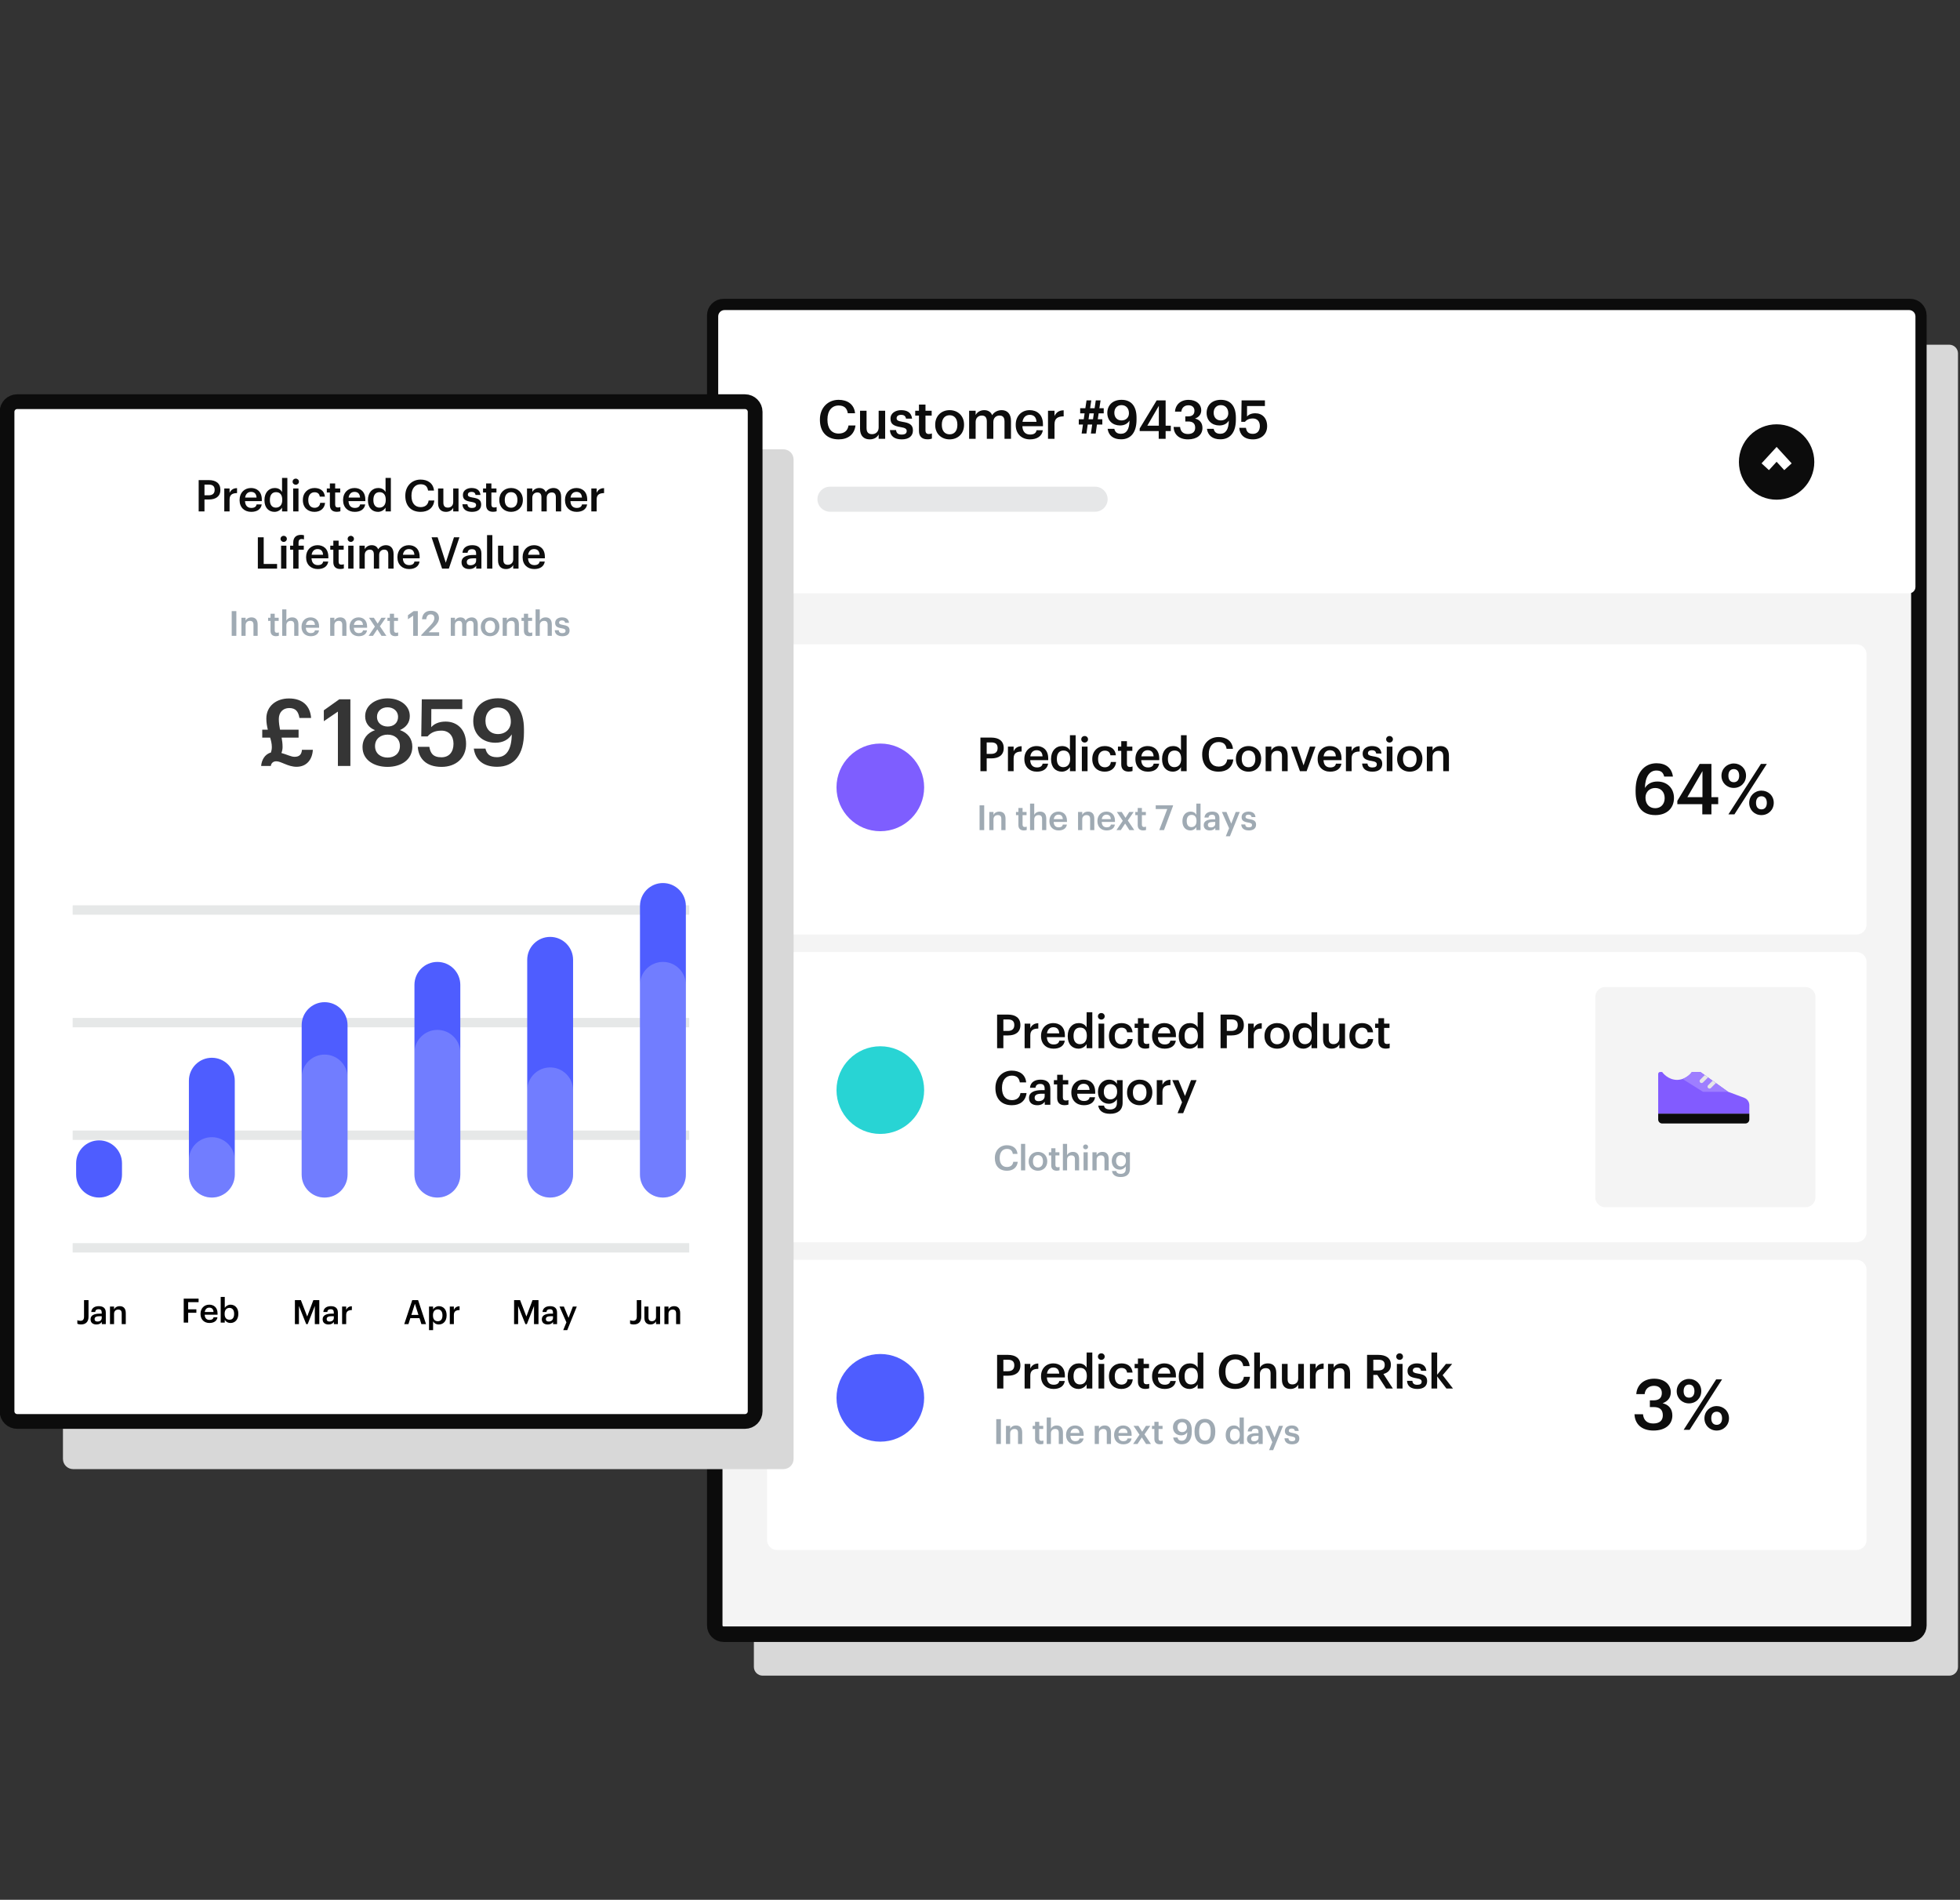 <svg width="550" height="533" viewBox="0 0 550 533" fill="none" xmlns="http://www.w3.org/2000/svg">
<rect x="0" y="0" width="550" height="533" fill="#333333" stroke="none"/>
<g clip-path="url(#clip0_1_606)">
<path d="M549.439 99.164V467.661C549.439 469.017 548.338 470.118 546.982 470.118H214.004C212.648 470.118 211.547 469.017 211.547 467.661V99.164C211.547 97.808 212.648 96.707 214.004 96.707H546.982C548.338 96.707 549.439 97.808 549.439 99.164Z" fill="#D8D8D8"/>
<path d="M538.46 88.468V456.03C538.46 457.386 537.359 458.487 536.002 458.487H203.025C201.669 458.487 200.567 457.386 200.567 456.03V88.468C200.567 87.112 201.669 86.011 203.025 86.011H536.002C537.359 86.011 538.46 87.112 538.46 88.468Z" fill="#F4F4F4"/>
<path d="M538.46 88.468V456.03C538.46 457.386 537.359 458.487 536.002 458.487H203.025C201.669 458.487 200.567 457.386 200.567 456.03V88.468C200.567 87.112 201.669 86.011 203.025 86.011H536.002C537.359 86.011 538.46 87.112 538.46 88.468Z" stroke="#0C0C0C" stroke-width="4.346"/>
<path d="M537.496 88.772V164.676C537.496 165.659 536.697 166.458 535.713 166.458H203.321C202.337 166.458 201.538 165.659 201.538 164.676V88.772C201.538 87.788 202.337 86.99 203.321 86.99H535.713C536.697 86.99 537.496 87.788 537.496 88.772Z" fill="white"/>
<path d="M498.537 140.194C492.7 140.194 487.96 135.455 487.96 129.618C487.96 123.781 492.7 119.042 498.537 119.042C504.375 119.042 509.114 123.781 509.114 129.618C509.114 135.455 504.375 140.194 498.537 140.194Z" fill="#0C0C0C"/>
<path d="M501.722 130.947L498.54 127.471L495.349 130.947" stroke="white" stroke-width="2.814"/>
<path d="M310.814 140.058C310.814 141.995 309.241 143.567 307.304 143.567H232.894C230.957 143.567 229.384 141.995 229.384 140.058C229.384 138.121 230.957 136.548 232.894 136.548H307.304C309.241 136.548 310.814 138.121 310.814 140.058Z" fill="#E6E7E8"/>
<path d="M235.338 123.27C237.906 123.27 239.742 121.96 240.063 119.366H238.102C237.888 120.89 236.836 121.639 235.338 121.639C233.351 121.639 232.192 120.204 232.192 117.78V117.664C232.192 115.248 233.422 113.769 235.33 113.769C236.881 113.769 237.683 114.509 237.906 115.944H239.938C239.697 113.403 237.781 112.173 235.312 112.173C232.308 112.173 230.079 114.428 230.079 117.673V117.797C230.079 121.113 231.96 123.27 235.338 123.27ZM244.056 123.27C245.34 123.27 246.169 122.655 246.561 121.88V123.119H248.389V115.231H246.561V119.919C246.561 121.176 245.697 121.808 244.716 121.808C243.664 121.808 243.165 121.265 243.165 120.07V115.231H241.338V120.284C241.338 122.379 242.505 123.27 244.056 123.27ZM253.024 123.27C255.048 123.27 256.18 122.352 256.18 120.748C256.18 119.081 255.074 118.626 253.22 118.341C251.972 118.127 251.598 117.904 251.598 117.325C251.598 116.772 252.061 116.389 252.846 116.389C253.693 116.389 254.094 116.728 254.245 117.45H255.939C255.743 115.667 254.459 115.07 252.846 115.07C251.366 115.07 249.886 115.854 249.886 117.432C249.886 118.912 250.662 119.5 252.739 119.83C253.898 120.026 254.432 120.266 254.432 120.917C254.432 121.577 253.996 121.924 253.015 121.924C251.945 121.924 251.535 121.461 251.446 120.659H249.726C249.797 122.334 250.992 123.27 253.024 123.27ZM260.262 123.252C260.815 123.252 261.207 123.163 261.501 123.056V121.612C261.243 121.719 260.967 121.764 260.61 121.764C260.031 121.764 259.701 121.443 259.701 120.748V116.603H261.439V115.231H259.701V113.501H257.873V115.231H256.821V116.603H257.873V120.917C257.873 122.406 258.693 123.252 260.262 123.252ZM266.484 121.853C265.094 121.853 264.291 120.846 264.291 119.224V119.108C264.291 117.477 265.12 116.496 266.484 116.496C267.839 116.496 268.65 117.494 268.65 119.126V119.224C268.65 120.846 267.839 121.853 266.484 121.853ZM266.467 123.27C268.784 123.27 270.522 121.675 270.522 119.215V119.09C270.522 116.683 268.784 115.07 266.484 115.07C264.158 115.07 262.428 116.692 262.428 119.134V119.259C262.428 121.657 264.14 123.27 266.467 123.27ZM271.949 123.119H273.776V118.395C273.776 117.191 274.605 116.585 275.514 116.585C276.406 116.585 276.914 117.084 276.914 118.252V123.119H278.741V118.395C278.741 117.191 279.57 116.585 280.471 116.585C281.38 116.585 281.879 117.084 281.879 118.252V123.119H283.697V118.127C283.697 115.952 282.521 115.07 281.077 115.07C280.096 115.07 279.009 115.507 278.411 116.487C278.019 115.507 277.199 115.07 276.174 115.07C275.015 115.07 274.15 115.703 273.776 116.434V115.231H271.949V123.119ZM289.019 123.27C291.043 123.27 292.38 122.361 292.638 120.703H290.873C290.74 121.479 290.169 121.915 289.064 121.915C287.709 121.915 286.951 121.069 286.889 119.571H292.665V119.045C292.665 116.229 290.9 115.07 288.948 115.07C286.693 115.07 285.026 116.692 285.026 119.134V119.259C285.026 121.746 286.693 123.27 289.019 123.27ZM286.924 118.35C287.103 117.129 287.843 116.389 288.948 116.389C290.071 116.389 290.766 116.995 290.855 118.35H286.924ZM294.082 123.119H295.91V119.019C295.91 117.343 296.873 116.826 298.477 116.817V115.115C297.149 115.124 296.409 115.712 295.91 116.71V115.231H294.082V123.119ZM306.116 121.63H307.462L307.819 119.108H309.326V117.628H308.051L308.291 115.97H309.718V114.535H308.497L308.835 112.334H307.489L307.159 114.535H305.902L306.223 112.334H304.895L304.565 114.535H303.112V115.97H304.351L304.111 117.628H302.72V119.108H303.888L303.522 121.63H304.868L305.225 119.108H306.482L306.116 121.63ZM305.697 115.97H306.945L306.705 117.628H305.457L305.697 115.97ZM314.585 123.252C317.357 123.252 318.926 121.282 318.926 117.735V117.174C318.926 114.072 317.535 112.173 314.719 112.173C312.258 112.173 310.725 113.662 310.725 115.863C310.725 117.994 312.214 119.366 314.3 119.366C315.574 119.366 316.457 118.822 316.947 118.002C316.92 120.462 316.091 121.701 314.549 121.701C313.39 121.701 312.891 121.158 312.695 120.311H310.814C311.073 122.165 312.383 123.252 314.585 123.252ZM314.719 117.958C313.479 117.958 312.695 117.102 312.695 115.801C312.695 114.526 313.497 113.662 314.701 113.662C315.94 113.662 316.796 114.509 316.796 115.952C316.796 117.147 315.94 117.958 314.719 117.958ZM325.148 123.119H327.091V120.935H328.544V119.437H327.091V112.334H324.578L319.809 120.222V120.935H325.148V123.119ZM321.948 119.437L325.184 113.858V119.437H321.948ZM333.376 123.27C335.854 123.27 337.423 122.031 337.423 120.044C337.423 118.609 336.594 117.717 335.337 117.432C336.38 117.04 337.084 116.3 337.084 115.079C337.084 113.484 335.774 112.182 333.527 112.182C331.219 112.182 329.819 113.617 329.712 115.489H331.495C331.611 114.402 332.351 113.706 333.501 113.706C334.615 113.706 335.176 114.357 335.176 115.231C335.176 116.238 334.615 116.817 333.376 116.817H332.609V118.252H333.438C334.749 118.252 335.381 118.84 335.381 120.008C335.381 121.086 334.731 121.764 333.331 121.764C331.887 121.764 331.254 120.917 331.147 119.785H329.32C329.409 121.853 330.817 123.27 333.376 123.27ZM342.45 123.252C345.232 123.252 346.8 121.282 346.8 117.735V117.174C346.8 114.072 345.41 112.173 342.584 112.173C340.133 112.173 338.591 113.662 338.591 115.863C338.591 117.994 340.088 119.366 342.165 119.366C343.449 119.366 344.322 118.822 344.821 118.002C344.786 120.462 343.957 121.701 342.424 121.701C341.265 121.701 340.766 121.158 340.569 120.311H338.68C338.938 122.165 340.249 123.252 342.45 123.252ZM342.584 117.958C341.354 117.958 340.569 117.102 340.569 115.801C340.569 114.526 341.363 113.662 342.575 113.662C343.805 113.662 344.67 114.509 344.67 115.952C344.67 117.147 343.805 117.958 342.584 117.958ZM351.605 123.27C353.923 123.27 355.572 121.835 355.572 119.562C355.572 117.298 354.199 115.944 352.247 115.944C351.106 115.944 350.348 116.362 349.929 116.844L349.938 113.92H354.948V112.334H348.405L348.316 118.341H349.341C349.822 117.78 350.482 117.405 351.587 117.405C352.782 117.405 353.531 118.234 353.531 119.527C353.531 120.855 352.826 121.719 351.587 121.719C350.197 121.719 349.796 121.024 349.626 120.026H347.754C347.879 121.88 349.065 123.27 351.605 123.27Z" fill="#0D0D0D"/>
<path d="M523.785 183.575V259.38C523.785 260.93 522.527 262.188 520.977 262.188H218.046C216.496 262.188 215.238 260.93 215.238 259.38V183.575C215.238 182.025 216.496 180.767 218.046 180.767H520.977C522.527 180.767 523.785 182.025 523.785 183.575Z" fill="white"/>
<path d="M275.12 216.364H276.876V212.772H278.196C280.219 212.772 281.654 211.89 281.654 209.902V209.849C281.654 207.87 280.273 206.934 278.16 206.934H275.12V216.364ZM276.876 211.506V208.289H278.16C279.283 208.289 279.943 208.726 279.943 209.849V209.902C279.943 210.945 279.319 211.506 278.16 211.506H276.876ZM282.84 216.364H284.436V212.772C284.436 211.31 285.282 210.865 286.682 210.847V209.358C285.523 209.367 284.872 209.884 284.436 210.758V209.465H282.84V216.364ZM290.952 216.498C292.717 216.498 293.893 215.705 294.116 214.252H292.574C292.449 214.929 291.95 215.312 290.987 215.312C289.802 215.312 289.142 214.573 289.089 213.262H294.143V212.799C294.143 210.33 292.601 209.314 290.88 209.314C288.919 209.314 287.449 210.74 287.449 212.879V212.986C287.449 215.161 288.919 216.498 290.952 216.498ZM289.115 212.193C289.267 211.123 289.918 210.481 290.88 210.481C291.87 210.481 292.476 211.007 292.556 212.193H289.115ZM297.967 216.498C298.983 216.498 299.866 215.892 300.24 215.205V216.364H301.836V206.266H300.24V210.517C299.857 209.831 299.153 209.314 298.03 209.314C296.238 209.314 294.936 210.713 294.936 212.924V213.022C294.936 215.268 296.238 216.498 297.967 216.498ZM298.359 215.232C297.334 215.232 296.568 214.501 296.568 212.986V212.879C296.568 211.391 297.254 210.571 298.431 210.571C299.59 210.571 300.294 211.319 300.294 212.843V212.95C300.294 214.492 299.474 215.232 298.359 215.232ZM303.583 216.364H305.179V209.465H303.583V216.364ZM304.368 208.325C304.893 208.325 305.312 207.932 305.312 207.415C305.312 206.89 304.893 206.497 304.368 206.497C303.833 206.497 303.414 206.89 303.414 207.415C303.414 207.932 303.833 208.325 304.368 208.325ZM309.983 216.498C311.864 216.498 313.059 215.375 313.184 213.788H311.713C311.624 214.769 310.902 215.268 310.055 215.268C308.878 215.268 308.138 214.475 308.138 212.977V212.87C308.138 211.444 308.914 210.597 310.01 210.597C310.857 210.597 311.463 210.981 311.597 211.908H313.139C312.952 210 311.517 209.314 309.983 209.314C308.058 209.314 306.507 210.704 306.507 212.897V212.995C306.507 215.205 308.004 216.498 309.983 216.498ZM316.714 216.48C317.204 216.48 317.551 216.4 317.801 216.311V215.045C317.578 215.134 317.338 215.179 317.017 215.179C316.517 215.179 316.232 214.902 316.232 214.296V210.66H317.748V209.465H316.232V207.941H314.637V209.465H313.71V210.66H314.637V214.439C314.637 215.74 315.341 216.48 316.714 216.48ZM322.107 216.498C323.88 216.498 325.048 215.705 325.271 214.252H323.729C323.613 214.929 323.114 215.312 322.151 215.312C320.957 215.312 320.297 214.573 320.244 213.262H325.298V212.799C325.298 210.33 323.756 209.314 322.044 209.314C320.074 209.314 318.612 210.74 318.612 212.879V212.986C318.612 215.161 320.074 216.498 322.107 216.498ZM320.27 212.193C320.431 211.123 321.081 210.481 322.044 210.481C323.034 210.481 323.64 211.007 323.72 212.193H320.27ZM329.131 216.498C330.147 216.498 331.03 215.892 331.395 215.205V216.364H332.991V206.266H331.395V210.517C331.012 209.831 330.316 209.314 329.193 209.314C327.402 209.314 326.091 210.713 326.091 212.924V213.022C326.091 215.268 327.402 216.498 329.131 216.498ZM329.523 215.232C328.498 215.232 327.731 214.501 327.731 212.986V212.879C327.731 211.391 328.418 210.571 329.594 210.571C330.753 210.571 331.449 211.319 331.449 212.843V212.95C331.449 214.492 330.628 215.232 329.523 215.232ZM341.958 216.498C344.196 216.498 345.809 215.348 346.086 213.075H344.374C344.187 214.412 343.26 215.072 341.958 215.072C340.211 215.072 339.195 213.815 339.195 211.694V211.587C339.195 209.474 340.282 208.182 341.94 208.182C343.304 208.182 344 208.833 344.196 210.08H345.979C345.774 207.87 344.098 206.783 341.932 206.783C339.302 206.783 337.35 208.761 337.35 211.605V211.703C337.35 214.608 338.999 216.498 341.958 216.498ZM350.364 215.259C349.143 215.259 348.448 214.368 348.448 212.959V212.852C348.448 211.426 349.17 210.571 350.364 210.571C351.55 210.571 352.263 211.444 352.263 212.87V212.959C352.263 214.368 351.55 215.259 350.364 215.259ZM350.346 216.498C352.379 216.498 353.894 215.098 353.894 212.95V212.843C353.894 210.731 352.379 209.314 350.364 209.314C348.332 209.314 346.808 210.74 346.808 212.879V212.986C346.808 215.081 348.314 216.498 350.346 216.498ZM355.151 216.364H356.747V212.3C356.747 211.203 357.469 210.651 358.369 210.651C359.314 210.651 359.742 211.123 359.742 212.166V216.364H361.338V212.023C361.338 210.125 360.357 209.314 358.975 209.314C357.843 209.314 357.077 209.884 356.747 210.562V209.465H355.151V216.364ZM364.787 216.364H366.65L369.146 209.465H367.577L365.795 214.724L363.985 209.465H362.274L364.787 216.364ZM373.256 216.498C375.021 216.498 376.197 215.705 376.42 214.252H374.878C374.753 214.929 374.254 215.312 373.291 215.312C372.106 215.312 371.446 214.573 371.393 213.262H376.447V212.799C376.447 210.33 374.905 209.314 373.184 209.314C371.223 209.314 369.752 210.74 369.752 212.879V212.986C369.752 215.161 371.223 216.498 373.256 216.498ZM371.419 212.193C371.58 211.123 372.222 210.481 373.184 210.481C374.174 210.481 374.78 211.007 374.86 212.193H371.419ZM377.686 216.364H379.282V212.772C379.282 211.31 380.128 210.865 381.528 210.847V209.358C380.369 209.367 379.718 209.884 379.282 210.758V209.465H377.686V216.364ZM385.12 216.498C386.885 216.498 387.875 215.696 387.875 214.296C387.875 212.826 386.912 212.433 385.29 212.184C384.193 211.997 383.863 211.801 383.863 211.301C383.863 210.811 384.274 210.481 384.96 210.481C385.7 210.481 386.056 210.767 386.19 211.4H387.67C387.492 209.849 386.377 209.314 384.96 209.314C383.667 209.314 382.375 210 382.375 211.391C382.375 212.683 383.043 213.2 384.871 213.485C385.887 213.663 386.351 213.868 386.351 214.439C386.351 215.018 385.967 215.321 385.103 215.321C384.167 215.321 383.81 214.911 383.73 214.216H382.232C382.295 215.678 383.338 216.498 385.12 216.498ZM389.141 216.364H390.736V209.465H389.141V216.364ZM389.916 208.325C390.442 208.325 390.87 207.932 390.87 207.415C390.87 206.89 390.442 206.497 389.916 206.497C389.39 206.497 388.971 206.89 388.971 207.415C388.971 207.932 389.39 208.325 389.916 208.325ZM395.603 215.259C394.391 215.259 393.696 214.368 393.696 212.959V212.852C393.696 211.426 394.418 210.571 395.603 210.571C396.798 210.571 397.511 211.444 397.511 212.87V212.959C397.511 214.368 396.798 215.259 395.603 215.259ZM395.594 216.498C397.627 216.498 399.142 215.098 399.142 212.95V212.843C399.142 210.731 397.627 209.314 395.603 209.314C393.571 209.314 392.056 210.74 392.056 212.879V212.986C392.056 215.081 393.562 216.498 395.594 216.498ZM400.39 216.364H401.995V212.3C401.995 211.203 402.717 210.651 403.617 210.651C404.562 210.651 404.99 211.123 404.99 212.166V216.364H406.586V212.023C406.586 210.125 405.605 209.314 404.223 209.314C403.082 209.314 402.325 209.884 401.995 210.562V209.465H400.39V216.364Z" fill="#0D0D0D"/>
<path d="M464.514 228.681C467.723 228.681 469.737 226.747 469.737 223.877C469.737 221.123 467.803 219.26 465.084 219.26C463.408 219.26 462.241 219.991 461.581 221.078C461.661 217.861 462.909 216.176 464.808 216.176C466.181 216.176 466.733 216.809 466.992 217.878H469.443C469.105 215.401 467.402 214.135 464.835 214.135C461.447 214.135 458.969 216.809 458.969 221.72V222.05C458.969 225.793 460.395 228.681 464.514 228.681ZM464.478 226.747C462.874 226.747 461.742 225.651 461.742 223.77C461.742 222.21 462.874 221.078 464.478 221.078C466.101 221.078 467.126 222.228 467.126 223.93C467.126 225.615 466.056 226.747 464.478 226.747ZM477.689 228.485H480.247V225.615H482.146V223.654H480.247V214.331H476.94L470.682 224.688V225.615H477.689V228.485ZM473.49 223.654L477.733 216.337V223.654H473.49ZM486.532 219.456C485.596 219.456 485.007 218.823 485.007 217.62C485.007 216.435 485.596 215.775 486.532 215.775C487.459 215.775 488.038 216.47 488.038 217.62C488.038 218.788 487.459 219.456 486.532 219.456ZM486.514 221.06C488.448 221.06 489.955 219.599 489.955 217.602C489.955 215.623 488.43 214.197 486.532 214.197C484.633 214.197 483.064 215.659 483.064 217.638C483.064 219.599 484.571 221.06 486.514 221.06ZM485.007 228.485H486.692L495.793 214.331H494.135L485.007 228.485ZM494.287 227.077C493.36 227.077 492.763 226.444 492.763 225.241C492.763 224.055 493.36 223.396 494.287 223.396C495.223 223.396 495.793 224.091 495.793 225.241C495.793 226.408 495.223 227.077 494.287 227.077ZM494.269 228.681C496.212 228.681 497.737 227.219 497.737 225.223C497.737 223.244 496.195 221.818 494.287 221.818C492.388 221.818 490.846 223.28 490.846 225.258C490.846 227.219 492.335 228.681 494.269 228.681Z" fill="#0D0D0D"/>
<path d="M274.88 232.889H276.181V225.937H274.88V232.889ZM277.607 232.889H278.784V229.894C278.784 229.092 279.319 228.682 279.979 228.682C280.683 228.682 280.986 229.03 280.986 229.796V232.889H282.163V229.689C282.163 228.29 281.449 227.702 280.424 227.702C279.586 227.702 279.025 228.12 278.784 228.611V227.808H277.607V232.889ZM287.306 232.978C287.671 232.978 287.921 232.916 288.108 232.853V231.917C287.939 231.989 287.769 232.015 287.529 232.015C287.163 232.015 286.949 231.81 286.949 231.365V228.691H288.064V227.808H286.949V226.685H285.773V227.808H285.095V228.691H285.773V231.472C285.773 232.434 286.299 232.978 287.306 232.978ZM289.044 232.889H290.221V229.894C290.221 229.092 290.756 228.682 291.415 228.682C292.12 228.682 292.423 229.03 292.423 229.796V232.889H293.599V229.689C293.599 228.29 292.886 227.702 291.861 227.702C291.023 227.702 290.462 228.12 290.221 228.611V225.455H289.044V232.889ZM297.049 232.987C298.351 232.987 299.215 232.399 299.385 231.338H298.244C298.154 231.828 297.789 232.113 297.076 232.113C296.202 232.113 295.721 231.57 295.676 230.607H299.402V230.268C299.402 228.45 298.261 227.702 297.004 227.702C295.551 227.702 294.473 228.753 294.473 230.322V230.402C294.473 232.007 295.551 232.987 297.049 232.987ZM295.703 229.814C295.819 229.03 296.291 228.557 297.004 228.557C297.735 228.557 298.181 228.94 298.235 229.814H295.703ZM302.513 232.889H303.69V229.894C303.69 229.092 304.225 228.682 304.885 228.682C305.589 228.682 305.901 229.03 305.901 229.796V232.889H307.077V229.689C307.077 228.29 306.355 227.702 305.339 227.702C304.501 227.702 303.94 228.12 303.69 228.611V227.808H302.513V232.889ZM310.527 232.987C311.829 232.987 312.693 232.399 312.854 231.338H311.722C311.633 231.828 311.258 232.113 310.554 232.113C309.68 232.113 309.19 231.57 309.154 230.607H312.872V230.268C312.872 228.45 311.74 227.702 310.474 227.702C309.03 227.702 307.951 228.753 307.951 230.322V230.402C307.951 232.007 309.03 232.987 310.527 232.987ZM309.172 229.814C309.288 229.03 309.769 228.557 310.474 228.557C311.205 228.557 311.65 228.94 311.713 229.814H309.172ZM313.291 232.889H314.521L315.733 231.053L316.919 232.889H318.291L316.473 230.197L318.113 227.808H316.883L315.831 229.448L314.77 227.808H313.406L315.064 230.286L313.291 232.889ZM320.787 232.978C321.144 232.978 321.402 232.916 321.59 232.853V231.917C321.42 231.989 321.242 232.015 321.01 232.015C320.645 232.015 320.431 231.81 320.431 231.365V228.691H321.545V227.808H320.431V226.685H319.254V227.808H318.577V228.691H319.254V231.472C319.254 232.434 319.78 232.978 320.787 232.978ZM325.307 232.889H326.635L329.167 226.097V225.937H324.308V226.988H327.544L325.307 232.889ZM334.043 232.987C334.791 232.987 335.442 232.541 335.71 232.033V232.889H336.886V225.455H335.71V228.584C335.433 228.076 334.916 227.702 334.087 227.702C332.768 227.702 331.805 228.727 331.805 230.349V230.429C331.805 232.087 332.768 232.987 334.043 232.987ZM334.328 232.051C333.57 232.051 333.009 231.516 333.009 230.402V230.322C333.009 229.226 333.517 228.62 334.381 228.62C335.237 228.62 335.754 229.181 335.754 230.295V230.375C335.754 231.507 335.148 232.051 334.328 232.051ZM339.48 232.987C340.256 232.987 340.701 232.702 341.031 232.265V232.889H342.19V229.555C342.19 228.165 341.299 227.702 340.158 227.702C339.026 227.702 338.081 228.192 337.983 229.377H339.124C339.177 228.878 339.48 228.584 340.095 228.584C340.782 228.584 341.013 228.923 341.013 229.6V229.867H340.381C338.928 229.867 337.778 230.295 337.778 231.481C337.778 232.541 338.544 232.987 339.48 232.987ZM339.765 232.14C339.177 232.14 338.945 231.855 338.945 231.427C338.945 230.812 339.516 230.607 340.416 230.607H341.013V231.106C341.013 231.766 340.479 232.14 339.765 232.14ZM343.973 234.627H345.132L347.895 227.808H346.754L345.506 231.08L344.16 227.808H342.885L344.891 232.372L343.973 234.627ZM350.436 232.987C351.737 232.987 352.468 232.39 352.468 231.365C352.468 230.286 351.755 229.992 350.56 229.805C349.758 229.671 349.509 229.529 349.509 229.154C349.509 228.798 349.812 228.557 350.32 228.557C350.863 228.557 351.122 228.771 351.22 229.235H352.308C352.183 228.085 351.363 227.702 350.32 227.702C349.366 227.702 348.412 228.201 348.412 229.226C348.412 230.179 348.911 230.554 350.248 230.768C350.997 230.892 351.336 231.053 351.336 231.472C351.336 231.9 351.06 232.122 350.427 232.122C349.74 232.122 349.473 231.819 349.419 231.302H348.305C348.359 232.381 349.125 232.987 350.436 232.987Z" fill="#9FAAB3"/>
<path d="M247.029 208.609C253.817 208.609 259.328 214.119 259.328 220.906C259.328 227.693 253.817 233.204 247.029 233.204C240.242 233.204 234.731 227.693 234.731 220.906C234.731 214.119 240.242 208.609 247.029 208.609Z" fill="#7E5EFF"/>
<path d="M523.785 269.909V345.715C523.785 347.264 522.527 348.522 520.977 348.522H218.046C216.496 348.522 215.238 347.264 215.238 345.715V269.909C215.238 268.36 216.496 267.102 218.046 267.102H520.977C522.527 267.102 523.785 268.36 523.785 269.909Z" fill="white"/>
<path d="M279.8 294.088H281.556V290.497H282.876C284.899 290.497 286.334 289.614 286.334 287.618V287.564C286.334 285.585 284.953 284.65 282.84 284.65H279.8V294.088ZM281.556 289.231V286.013H282.84C283.963 286.013 284.623 286.441 284.623 287.564V287.618C284.623 288.66 283.999 289.231 282.84 289.231H281.556ZM287.52 294.088H289.115V290.497C289.115 289.035 289.962 288.58 291.362 288.571V287.074C290.203 287.092 289.552 287.609 289.115 288.473V287.181H287.52V294.088ZM295.632 294.213C297.397 294.213 298.573 293.429 298.796 291.976H297.254C297.129 292.645 296.63 293.028 295.667 293.028C294.482 293.028 293.822 292.288 293.769 290.987H298.823V290.523C298.823 288.054 297.281 287.038 295.56 287.038C293.599 287.038 292.128 288.464 292.128 290.603V290.71C292.128 292.885 293.599 294.213 295.632 294.213ZM293.795 289.917C293.947 288.848 294.598 288.197 295.56 288.197C296.55 288.197 297.156 288.723 297.236 289.917H293.795ZM302.647 294.213C303.663 294.213 304.546 293.607 304.92 292.921V294.088H306.516V283.99H304.92V288.242C304.537 287.555 303.833 287.038 302.71 287.038C300.918 287.038 299.616 288.438 299.616 290.639V290.746C299.616 292.992 300.918 294.213 302.647 294.213ZM303.039 292.948C302.014 292.948 301.248 292.226 301.248 290.71V290.603C301.248 289.106 301.934 288.295 303.111 288.295C304.269 288.295 304.974 289.044 304.974 290.559V290.666C304.974 292.208 304.154 292.948 303.039 292.948ZM308.263 294.088H309.859V287.181H308.263V294.088ZM309.047 286.049C309.573 286.049 309.992 285.657 309.992 285.14C309.992 284.614 309.573 284.213 309.047 284.213C308.513 284.213 308.094 284.614 308.094 285.14C308.094 285.657 308.513 286.049 309.047 286.049ZM314.663 294.213C316.544 294.213 317.739 293.099 317.863 291.513H316.393C316.304 292.484 315.581 292.992 314.735 292.992C313.558 292.992 312.818 292.199 312.818 290.693V290.586C312.818 289.16 313.594 288.322 314.69 288.322C315.537 288.322 316.143 288.705 316.277 289.623H317.819C317.632 287.725 316.197 287.038 314.663 287.038C312.738 287.038 311.187 288.42 311.187 290.612V290.719C311.187 292.921 312.684 294.213 314.663 294.213ZM321.393 294.204C321.884 294.204 322.231 294.124 322.481 294.035V292.769C322.258 292.858 322.017 292.894 321.697 292.894C321.197 292.894 320.912 292.618 320.912 292.012V288.384H322.427V287.181H320.912V285.666H319.316V287.181H318.389V288.384H319.316V292.154C319.316 293.465 320.021 294.204 321.393 294.204ZM326.786 294.213C328.56 294.213 329.728 293.429 329.951 291.976H328.409C328.293 292.645 327.794 293.028 326.831 293.028C325.637 293.028 324.977 292.288 324.923 290.987H329.978V290.523C329.978 288.054 328.436 287.038 326.724 287.038C324.754 287.038 323.292 288.464 323.292 290.603V290.71C323.292 292.885 324.754 294.213 326.786 294.213ZM324.95 289.917C325.111 288.848 325.761 288.197 326.724 288.197C327.714 288.197 328.32 288.723 328.4 289.917H324.95ZM333.811 294.213C334.827 294.213 335.71 293.607 336.075 292.921V294.088H337.671V283.99H336.075V288.242C335.692 287.555 334.996 287.038 333.873 287.038C332.081 287.038 330.771 288.438 330.771 290.639V290.746C330.771 292.992 332.081 294.213 333.811 294.213ZM334.203 292.948C333.178 292.948 332.411 292.226 332.411 290.71V290.603C332.411 289.106 333.098 288.295 334.274 288.295C335.433 288.295 336.128 289.044 336.128 290.559V290.666C336.128 292.208 335.308 292.948 334.203 292.948ZM342.502 294.088H344.258V290.497H345.577C347.601 290.497 349.036 289.614 349.036 287.618V287.564C349.036 285.585 347.654 284.65 345.542 284.65H342.502V294.088ZM344.258 289.231V286.013H345.542C346.665 286.013 347.325 286.441 347.325 287.564V287.618C347.325 288.66 346.701 289.231 345.542 289.231H344.258ZM350.222 294.088H351.817V290.497C351.817 289.035 352.664 288.58 354.064 288.571V287.074C352.905 287.092 352.254 287.609 351.817 288.473V287.181H350.222V294.088ZM358.378 292.974C357.166 292.974 356.47 292.092 356.47 290.684V290.577C356.47 289.151 357.192 288.295 358.378 288.295C359.573 288.295 360.286 289.16 360.286 290.586V290.684C360.286 292.092 359.573 292.974 358.378 292.974ZM358.369 294.213C360.402 294.213 361.917 292.814 361.917 290.666V290.559C361.917 288.447 360.402 287.038 358.378 287.038C356.346 287.038 354.83 288.464 354.83 290.603V290.71C354.83 292.805 356.337 294.213 358.369 294.213ZM365.759 294.213C366.775 294.213 367.658 293.607 368.023 292.921V294.088H369.619V283.99H368.023V288.242C367.64 287.555 366.945 287.038 365.821 287.038C364.03 287.038 362.719 288.438 362.719 290.639V290.746C362.719 292.992 364.03 294.213 365.759 294.213ZM366.151 292.948C365.126 292.948 364.359 292.226 364.359 290.71V290.603C364.359 289.106 365.046 288.295 366.214 288.295C367.381 288.295 368.077 289.044 368.077 290.559V290.666C368.077 292.208 367.257 292.948 366.151 292.948ZM373.639 294.213C374.762 294.213 375.493 293.678 375.832 293.001V294.088H377.427V287.181H375.832V291.29C375.832 292.386 375.083 292.939 374.218 292.939C373.3 292.939 372.863 292.457 372.863 291.423V287.181H371.268V291.602C371.268 293.438 372.284 294.213 373.639 294.213ZM382.152 294.213C384.024 294.213 385.227 293.099 385.343 291.513H383.881C383.783 292.484 383.061 292.992 382.214 292.992C381.047 292.992 380.307 292.199 380.307 290.693V290.586C380.307 289.16 381.082 288.322 382.179 288.322C383.026 288.322 383.632 288.705 383.765 289.623H385.308C385.12 287.725 383.685 287.038 382.152 287.038C380.227 287.038 378.667 288.42 378.667 290.612V290.719C378.667 292.921 380.173 294.213 382.152 294.213ZM388.882 294.204C389.372 294.204 389.711 294.124 389.961 294.035V292.769C389.738 292.858 389.506 292.894 389.185 292.894C388.686 292.894 388.392 292.618 388.392 292.012V288.384H389.907V287.181H388.392V285.666H386.796V287.181H385.869V288.384H386.796V292.154C386.796 293.465 387.509 294.204 388.882 294.204ZM283.936 310.078C286.174 310.078 287.787 308.938 288.064 306.665H286.352C286.165 307.993 285.238 308.652 283.936 308.652C282.189 308.652 281.173 307.405 281.173 305.274V305.176C281.173 303.064 282.261 301.772 283.919 301.772C285.282 301.772 285.978 302.413 286.174 303.67H287.957C287.752 301.451 286.076 300.372 283.91 300.372C281.28 300.372 279.328 302.351 279.328 305.185V305.292C279.328 308.198 280.977 310.078 283.936 310.078ZM291.059 310.078C292.111 310.078 292.726 309.695 293.171 309.107V309.954H294.74V305.426C294.74 303.536 293.528 302.903 291.986 302.903C290.435 302.903 289.16 303.581 289.026 305.185H290.569C290.649 304.499 291.059 304.107 291.888 304.107C292.824 304.107 293.145 304.57 293.145 305.488V305.845H292.289C290.31 305.845 288.75 306.424 288.75 308.037C288.75 309.472 289.793 310.078 291.059 310.078ZM291.442 308.938C290.649 308.938 290.337 308.554 290.337 307.966C290.337 307.128 291.112 306.852 292.325 306.852H293.145V307.538C293.145 308.421 292.414 308.938 291.442 308.938ZM298.743 310.07C299.233 310.07 299.572 309.989 299.821 309.9V308.635C299.598 308.724 299.358 308.759 299.046 308.759C298.547 308.759 298.252 308.483 298.252 307.877V304.249H299.768V303.046H298.252V301.531H296.657V303.046H295.73V304.249H296.657V308.02C296.657 309.33 297.37 310.07 298.743 310.07ZM304.136 310.078C305.901 310.078 307.077 309.294 307.3 307.841H305.758C305.633 308.51 305.134 308.893 304.171 308.893C302.986 308.893 302.326 308.153 302.273 306.852H307.327V306.388C307.327 303.92 305.785 302.903 304.064 302.903C302.103 302.903 300.633 304.33 300.633 306.469V306.576C300.633 308.75 302.103 310.078 304.136 310.078ZM302.299 305.782C302.46 304.713 303.102 304.062 304.064 304.062C305.054 304.062 305.66 304.588 305.74 305.782H302.299ZM311.508 312.485C313.647 312.485 315.002 311.469 315.02 309.437V303.046H313.424V304.107C313.023 303.42 312.337 302.903 311.205 302.903C309.422 302.903 308.103 304.356 308.103 306.29V306.388C308.103 308.376 309.44 309.668 311.169 309.668C312.185 309.668 313.041 309.053 313.424 308.394V309.41C313.424 310.649 312.738 311.273 311.499 311.273C310.456 311.273 309.921 310.872 309.796 310.185H308.183C308.37 311.505 309.342 312.485 311.508 312.485ZM311.561 308.447C310.536 308.447 309.743 307.654 309.743 306.371V306.273C309.743 305.016 310.429 304.16 311.615 304.16C312.765 304.16 313.478 304.936 313.478 306.246V306.335C313.478 307.654 312.667 308.447 311.561 308.447ZM319.816 308.84C318.603 308.84 317.908 307.957 317.908 306.549V306.442C317.908 305.016 318.63 304.16 319.816 304.16C321.001 304.16 321.714 305.025 321.714 306.451V306.549C321.714 307.957 321.001 308.84 319.816 308.84ZM319.807 310.078C321.839 310.078 323.355 308.679 323.355 306.531V306.424C323.355 304.312 321.839 302.903 319.816 302.903C317.783 302.903 316.268 304.33 316.268 306.469V306.576C316.268 308.67 317.774 310.078 319.807 310.078ZM324.603 309.954H326.198V306.362C326.198 304.9 327.045 304.445 328.445 304.437V302.939C327.286 302.957 326.635 303.474 326.198 304.338V303.046H324.603V309.954ZM330.441 312.316H332.01L335.772 303.046H334.212L332.527 307.494L330.691 303.046H328.962L331.698 309.25L330.441 312.316Z" fill="#0D0D0D"/>
<path d="M282.564 328.46C284.213 328.46 285.398 327.613 285.603 325.946H284.338C284.204 326.927 283.526 327.408 282.564 327.408C281.28 327.408 280.531 326.49 280.531 324.921V324.841C280.531 323.29 281.325 322.337 282.555 322.337C283.553 322.337 284.07 322.809 284.213 323.736H285.523C285.372 322.105 284.133 321.303 282.537 321.303C280.611 321.303 279.167 322.764 279.167 324.85V324.93C279.167 327.069 280.38 328.46 282.564 328.46ZM286.504 328.362H287.68V320.928H286.504V328.362ZM291.273 327.542C290.372 327.542 289.864 326.891 289.864 325.857V325.777C289.864 324.725 290.399 324.092 291.273 324.092C292.146 324.092 292.672 324.734 292.672 325.786V325.857C292.672 326.891 292.146 327.542 291.273 327.542ZM291.264 328.46C292.752 328.46 293.876 327.426 293.876 325.848V325.768C293.876 324.208 292.752 323.174 291.273 323.174C289.775 323.174 288.652 324.226 288.652 325.795V325.875C288.652 327.417 289.766 328.46 291.264 328.46ZM296.523 328.451C296.889 328.451 297.138 328.389 297.325 328.326V327.39C297.156 327.462 296.978 327.488 296.746 327.488C296.38 327.488 296.167 327.283 296.167 326.838V324.164H297.281V323.281H296.167V322.158H294.99V323.281H294.312V324.164H294.99V326.945C294.99 327.907 295.516 328.451 296.523 328.451ZM298.261 328.362H299.438V325.367C299.438 324.565 299.973 324.155 300.633 324.155C301.328 324.155 301.64 324.502 301.64 325.269V328.362H302.816V325.162C302.816 323.763 302.103 323.174 301.078 323.174C300.24 323.174 299.679 323.593 299.438 324.084V320.928H298.261V328.362ZM304.064 328.362H305.232V323.281H304.064V328.362ZM304.635 322.444C305.018 322.444 305.33 322.149 305.33 321.775C305.33 321.383 305.018 321.089 304.635 321.089C304.243 321.089 303.931 321.383 303.931 321.775C303.931 322.149 304.243 322.444 304.635 322.444ZM306.551 328.362H307.728V325.367C307.728 324.565 308.263 324.155 308.923 324.155C309.618 324.155 309.93 324.502 309.93 325.269V328.362H311.107V325.162C311.107 323.763 310.393 323.174 309.368 323.174C308.53 323.174 307.969 323.593 307.728 324.084V323.281H306.551V328.362ZM314.485 330.225C316.063 330.225 317.061 329.476 317.07 327.979V323.281H315.902V324.057C315.608 323.549 315.1 323.174 314.262 323.174C312.952 323.174 311.98 324.244 311.98 325.67V325.741C311.98 327.203 312.961 328.157 314.235 328.157C314.984 328.157 315.617 327.702 315.902 327.212V327.961C315.902 328.879 315.394 329.333 314.476 329.333C313.709 329.333 313.326 329.039 313.228 328.54H312.043C312.176 329.512 312.898 330.225 314.485 330.225ZM314.53 327.257C313.772 327.257 313.184 326.668 313.184 325.732V325.652C313.184 324.725 313.692 324.092 314.565 324.092C315.412 324.092 315.938 324.672 315.938 325.634V325.697C315.938 326.668 315.341 327.257 314.53 327.257Z" fill="#9FAAB3"/>
<path d="M247.029 293.539C253.817 293.539 259.328 299.05 259.328 305.837C259.328 312.624 253.817 318.134 247.029 318.134C240.242 318.134 234.731 312.624 234.731 305.837C234.731 299.05 240.242 293.539 247.029 293.539Z" fill="#28D4D4"/>
<path d="M509.441 279.729V335.895C509.441 337.445 508.183 338.703 506.633 338.703H450.46C448.91 338.703 447.652 337.445 447.652 335.895V279.729C447.652 278.179 448.91 276.921 450.46 276.921H506.633C508.183 276.921 509.441 278.179 509.441 279.729Z" fill="#F4F4F4"/>
<path d="M465.309 312.423V314.089C465.309 314.704 465.808 315.203 466.423 315.203H489.769C490.384 315.203 490.883 314.704 490.883 314.089V312.423H465.309Z" fill="#0C0C0C"/>
<path d="M489.439 307.995L484.938 306.31L477.147 300.748H474.758L474.597 300.971C474.597 300.971 473.091 302.968 470.595 302.968C468.09 302.968 466.584 300.971 466.584 300.971L466.423 300.748H465.862C465.558 300.748 465.309 300.998 465.309 301.301V312.424H490.883V310.071C490.883 309.144 490.304 308.315 489.439 307.995Z" fill="#825BFF"/>
<path d="M477.15 300.748H474.761L474.592 300.971C474.592 300.971 474.039 301.747 472.979 302.308L472.203 302.754L477.739 306.22C477.828 306.273 477.926 306.31 478.033 306.31H484.879L477.15 300.748Z" fill="#9E7EFF"/>
<path d="M478.373 301.638L477.098 302.912C476.875 303.135 476.875 303.474 477.098 303.697C477.205 303.804 477.374 303.857 477.481 303.857C477.597 303.857 477.766 303.804 477.873 303.697L479.317 302.253L478.373 301.638Z" fill="#E6E6E6"/>
<path d="M479.705 305.414C479.875 305.414 479.99 305.361 480.097 305.254L481.488 303.863L480.597 303.195L479.322 304.47C479.099 304.692 479.099 305.031 479.322 305.254C479.429 305.361 479.598 305.414 479.705 305.414Z" fill="#E6E6E6"/>
<path d="M523.785 356.244V432.049C523.785 433.599 522.527 434.857 520.977 434.857H218.046C216.496 434.857 215.238 433.599 215.238 432.049V356.244C215.238 354.694 216.496 353.436 218.046 353.436H520.977C522.527 353.436 523.785 354.694 523.785 356.244Z" fill="white"/>
<path d="M279.8 389.559H281.556V385.967H282.876C284.899 385.967 286.334 385.084 286.334 383.088V383.034C286.334 381.056 284.953 380.12 282.84 380.12H279.8V389.559ZM281.556 384.701V381.484H282.84C283.963 381.484 284.623 381.911 284.623 383.034V383.088C284.623 384.131 283.999 384.701 282.84 384.701H281.556ZM287.52 389.559H289.115V385.967C289.115 384.505 289.962 384.051 291.362 384.042V382.544C290.203 382.562 289.552 383.079 289.115 383.944V382.651H287.52V389.559ZM295.632 389.684C297.397 389.684 298.573 388.899 298.796 387.446H297.254C297.129 388.115 296.63 388.498 295.667 388.498C294.482 388.498 293.822 387.758 293.769 386.457H298.823V385.994C298.823 383.525 297.281 382.509 295.56 382.509C293.599 382.509 292.128 383.935 292.128 386.074V386.181C292.128 388.356 293.599 389.684 295.632 389.684ZM293.795 385.388C293.947 384.318 294.598 383.667 295.56 383.667C296.55 383.667 297.156 384.193 297.236 385.388H293.795ZM302.647 389.684C303.663 389.684 304.546 389.078 304.92 388.391V389.559H306.516V379.46H304.92V383.712C304.537 383.026 303.833 382.509 302.709 382.509C300.918 382.509 299.616 383.908 299.616 386.109V386.216C299.616 388.463 300.918 389.684 302.647 389.684ZM303.039 388.418C302.014 388.418 301.248 387.696 301.248 386.181V386.074C301.248 384.576 301.934 383.765 303.111 383.765C304.269 383.765 304.974 384.514 304.974 386.029V386.136C304.974 387.678 304.154 388.418 303.039 388.418ZM308.263 389.559H309.859V382.651H308.263V389.559ZM309.047 381.519C309.573 381.519 309.992 381.127 309.992 380.61C309.992 380.084 309.573 379.683 309.047 379.683C308.513 379.683 308.094 380.084 308.094 380.61C308.094 381.127 308.513 381.519 309.047 381.519ZM314.663 389.684C316.544 389.684 317.739 388.569 317.863 386.983H316.393C316.303 387.954 315.581 388.463 314.735 388.463C313.558 388.463 312.818 387.669 312.818 386.163V386.056C312.818 384.63 313.594 383.792 314.69 383.792C315.537 383.792 316.143 384.175 316.277 385.093H317.819C317.632 383.195 316.197 382.509 314.663 382.509C312.738 382.509 311.187 383.89 311.187 386.083V386.19C311.187 388.391 312.684 389.684 314.663 389.684ZM321.393 389.675C321.884 389.675 322.231 389.594 322.481 389.505V388.24C322.258 388.329 322.017 388.364 321.697 388.364C321.197 388.364 320.912 388.088 320.912 387.482V383.854H322.427V382.651H320.912V381.136H319.316V382.651H318.389V383.854H319.316V387.625C319.316 388.935 320.021 389.675 321.393 389.675ZM326.786 389.684C328.56 389.684 329.728 388.899 329.951 387.446H328.409C328.293 388.115 327.794 388.498 326.831 388.498C325.637 388.498 324.977 387.758 324.923 386.457H329.978V385.994C329.978 383.525 328.436 382.509 326.724 382.509C324.754 382.509 323.292 383.935 323.292 386.074V386.181C323.292 388.356 324.754 389.684 326.786 389.684ZM324.95 385.388C325.111 384.318 325.761 383.667 326.724 383.667C327.714 383.667 328.32 384.193 328.4 385.388H324.95ZM333.811 389.684C334.827 389.684 335.709 389.078 336.075 388.391V389.559H337.671V379.46H336.075V383.712C335.692 383.026 334.996 382.509 333.873 382.509C332.081 382.509 330.771 383.908 330.771 386.109V386.216C330.771 388.463 332.081 389.684 333.811 389.684ZM334.203 388.418C333.178 388.418 332.411 387.696 332.411 386.181V386.074C332.411 384.576 333.098 383.765 334.274 383.765C335.433 383.765 336.128 384.514 336.128 386.029V386.136C336.128 387.678 335.308 388.418 334.203 388.418ZM346.638 389.684C348.876 389.684 350.489 388.543 350.765 386.27H349.054C348.867 387.598 347.94 388.258 346.638 388.258C344.891 388.258 343.875 387.01 343.875 384.879V384.781C343.875 382.669 344.962 381.377 346.62 381.377C347.984 381.377 348.679 382.018 348.876 383.275H350.658C350.453 381.056 348.778 379.977 346.611 379.977C343.982 379.977 342.03 381.956 342.03 384.79V384.897C342.03 387.803 343.679 389.684 346.638 389.684ZM351.951 389.559H353.547V385.494C353.547 384.398 354.278 383.846 355.169 383.846C356.123 383.846 356.542 384.318 356.542 385.361V389.559H358.137V385.209C358.137 383.311 357.166 382.509 355.775 382.509C354.643 382.509 353.876 383.079 353.547 383.748V379.46H351.951V389.559ZM362.095 389.684C363.218 389.684 363.94 389.149 364.288 388.471V389.559H365.884V382.651H364.288V386.76C364.288 387.856 363.539 388.409 362.675 388.409C361.756 388.409 361.32 387.928 361.32 386.894V382.651H359.724V387.072C359.724 388.908 360.74 389.684 362.095 389.684ZM367.586 389.559H369.182V385.967C369.182 384.505 370.029 384.051 371.428 384.042V382.544C370.261 382.562 369.619 383.079 369.182 383.944V382.651H367.586V389.559ZM372.658 389.559H374.254V385.494C374.254 384.398 374.976 383.846 375.876 383.846C376.83 383.846 377.249 384.318 377.249 385.361V389.559H378.845V385.209C378.845 383.311 377.864 382.509 376.483 382.509C375.35 382.509 374.584 383.079 374.254 383.748V382.651H372.658V389.559ZM383.614 389.559H385.37V385.744H386.484L388.953 389.559H390.852L388.205 385.477C389.381 385.174 390.299 384.425 390.299 382.945V382.892C390.299 380.967 388.846 380.12 386.778 380.12H383.614V389.559ZM385.37 384.487V381.484H386.778C387.902 381.484 388.57 381.849 388.57 382.928V382.981C388.57 383.988 387.955 384.487 386.778 384.487H385.37ZM391.975 389.559H393.571V382.651H391.975V389.559ZM392.751 381.519C393.277 381.519 393.696 381.127 393.696 380.61C393.696 380.084 393.277 379.683 392.751 379.683C392.225 379.683 391.797 380.084 391.797 380.61C391.797 381.127 392.225 381.519 392.751 381.519ZM397.716 389.684C399.481 389.684 400.47 388.881 400.47 387.482C400.47 386.02 399.508 385.619 397.885 385.37C396.789 385.191 396.459 384.986 396.459 384.487C396.459 383.997 396.869 383.667 397.556 383.667C398.295 383.667 398.652 383.961 398.786 384.594H400.256C400.087 383.034 398.964 382.509 397.556 382.509C396.263 382.509 394.97 383.195 394.97 384.576C394.97 385.878 395.639 386.386 397.466 386.68C398.483 386.849 398.937 387.063 398.937 387.625C398.937 388.213 398.554 388.516 397.698 388.516C396.762 388.516 396.406 388.106 396.325 387.402H394.828C394.89 388.873 395.933 389.684 397.716 389.684ZM401.692 389.559H403.287V386.163L405.881 389.559H407.726L404.82 385.824L407.504 382.651H405.756L403.287 385.691V379.46H401.692V389.559Z" fill="#0D0D0D"/>
<path d="M463.979 401.35C467.224 401.35 469.283 399.728 469.283 397.116C469.283 395.236 468.195 394.068 466.555 393.694C467.919 393.177 468.846 392.205 468.846 390.601C468.846 388.506 467.126 386.804 464.175 386.804C461.153 386.804 459.308 388.684 459.165 391.136H461.501C461.661 389.709 462.633 388.8 464.139 388.8C465.601 388.8 466.332 389.656 466.332 390.806C466.332 392.125 465.601 392.883 463.979 392.883H462.972V394.763H464.059C465.78 394.763 466.609 395.53 466.609 397.081C466.609 398.48 465.762 399.371 463.917 399.371C462.018 399.371 461.189 398.266 461.046 396.778H458.657C458.773 399.487 460.618 401.35 463.979 401.35ZM473.972 392.125C473.036 392.125 472.447 391.492 472.447 390.289C472.447 389.103 473.036 388.444 473.972 388.444C474.899 388.444 475.478 389.139 475.478 390.289C475.478 391.456 474.899 392.125 473.972 392.125ZM473.954 393.729C475.888 393.729 477.395 392.268 477.395 390.271C477.395 388.292 475.87 386.866 473.972 386.866C472.073 386.866 470.504 388.328 470.504 390.307C470.504 392.268 472.011 393.729 473.954 393.729ZM472.447 401.154H474.132L483.233 387H481.575L472.447 401.154ZM481.727 399.746C480.8 399.746 480.203 399.113 480.203 397.909C480.203 396.724 480.8 396.064 481.727 396.064C482.663 396.064 483.233 396.76 483.233 397.909C483.233 399.077 482.663 399.746 481.727 399.746ZM481.709 401.35C483.652 401.35 485.177 399.888 485.177 397.892C485.177 395.913 483.635 394.487 481.727 394.487C479.828 394.487 478.286 395.949 478.286 397.927C478.286 399.888 479.775 401.35 481.709 401.35Z" fill="#0D0D0D"/>
<path d="M279.56 405.115H280.861V398.163H279.56V405.115ZM282.287 405.115H283.464V402.12C283.464 401.318 283.999 400.908 284.658 400.908C285.363 400.908 285.666 401.255 285.666 402.022V405.115H286.842V401.915C286.842 400.516 286.129 399.927 285.104 399.927C284.266 399.927 283.705 400.346 283.464 400.836V400.034H282.287V405.115ZM291.986 405.204C292.351 405.204 292.601 405.141 292.788 405.079V404.143C292.619 404.215 292.449 404.241 292.209 404.241C291.843 404.241 291.629 404.036 291.629 403.591V400.917H292.744V400.034H291.629V398.911H290.453V400.034H289.775V400.917H290.453V403.698C290.453 404.66 290.979 405.204 291.986 405.204ZM293.724 405.115H294.901V402.12C294.901 401.318 295.436 400.908 296.095 400.908C296.799 400.908 297.103 401.255 297.103 402.022V405.115H298.279V401.915C298.279 400.516 297.566 399.927 296.541 399.927C295.703 399.927 295.141 400.346 294.901 400.836V397.681H293.724V405.115ZM301.729 405.213C303.03 405.213 303.895 404.625 304.064 403.564H302.923C302.834 404.054 302.469 404.339 301.756 404.339C300.882 404.339 300.401 403.796 300.356 402.833H304.082V402.494C304.082 400.676 302.941 399.927 301.684 399.927C300.231 399.927 299.153 400.979 299.153 402.548V402.628C299.153 404.232 300.231 405.213 301.729 405.213ZM300.383 402.04C300.499 401.255 300.971 400.783 301.684 400.783C302.415 400.783 302.861 401.166 302.915 402.04H300.383ZM307.193 405.115H308.37V402.12C308.37 401.318 308.905 400.908 309.564 400.908C310.269 400.908 310.581 401.255 310.581 402.022V405.115H311.757V401.915C311.757 400.516 311.035 399.927 310.019 399.927C309.181 399.927 308.62 400.346 308.37 400.836V400.034H307.193V405.115ZM315.207 405.213C316.509 405.213 317.373 404.625 317.534 403.564H316.402C316.312 404.054 315.938 404.339 315.234 404.339C314.36 404.339 313.87 403.796 313.834 402.833H317.551V402.494C317.551 400.676 316.419 399.927 315.154 399.927C313.709 399.927 312.631 400.979 312.631 402.548V402.628C312.631 404.232 313.709 405.213 315.207 405.213ZM313.852 402.04C313.968 401.255 314.449 400.783 315.154 400.783C315.885 400.783 316.33 401.166 316.393 402.04H313.852ZM317.97 405.115H319.201L320.413 403.279L321.598 405.115H322.971L321.153 402.423L322.793 400.034H321.563L320.511 401.674L319.45 400.034H318.086L319.744 402.512L317.97 405.115ZM325.467 405.204C325.824 405.204 326.082 405.141 326.269 405.079V404.143C326.1 404.215 325.922 404.241 325.69 404.241C325.325 404.241 325.111 404.036 325.111 403.591V400.917H326.225V400.034H325.111V398.911H323.934V400.034H323.256V400.917H323.934V403.698C323.934 404.66 324.46 405.204 325.467 405.204ZM331.636 405.204C333.427 405.204 334.435 403.929 334.435 401.648V401.282C334.435 399.286 333.543 398.056 331.725 398.056C330.138 398.056 329.149 399.018 329.149 400.444C329.149 401.808 330.111 402.699 331.457 402.699C332.278 402.699 332.848 402.343 333.169 401.817C333.142 403.403 332.607 404.206 331.618 404.206C330.869 404.206 330.548 403.849 330.423 403.305H329.211C329.372 404.5 330.218 405.204 331.636 405.204ZM331.725 401.79C330.932 401.79 330.423 401.238 330.423 400.4C330.423 399.58 330.94 399.018 331.716 399.018C332.509 399.018 333.071 399.562 333.071 400.498C333.071 401.264 332.509 401.79 331.725 401.79ZM338.143 404.179C337.109 404.179 336.503 403.386 336.503 401.808V401.46C336.503 399.918 337.082 399.081 338.125 399.081C339.168 399.081 339.73 399.972 339.73 401.451V401.79C339.73 403.368 339.213 404.179 338.143 404.179ZM338.116 405.213C339.935 405.213 341.022 403.885 341.022 401.79V401.443C341.022 399.348 339.881 398.073 338.116 398.073C336.369 398.073 335.201 399.366 335.201 401.469V401.817C335.201 403.911 336.351 405.213 338.116 405.213ZM346.184 405.213C346.932 405.213 347.583 404.767 347.85 404.259V405.115H349.027V397.681H347.85V400.81C347.574 400.302 347.057 399.927 346.228 399.927C344.909 399.927 343.946 400.952 343.946 402.575V402.655C343.946 404.313 344.909 405.213 346.184 405.213ZM346.469 404.277C345.711 404.277 345.15 403.742 345.15 402.628V402.548C345.15 401.451 345.658 400.845 346.522 400.845C347.378 400.845 347.895 401.407 347.895 402.521V402.601C347.895 403.733 347.289 404.277 346.469 404.277ZM351.621 405.213C352.397 405.213 352.842 404.928 353.172 404.491V405.115H354.331V401.781C354.331 400.391 353.44 399.927 352.299 399.927C351.167 399.927 350.222 400.418 350.124 401.603H351.256C351.318 401.104 351.621 400.81 352.227 400.81C352.923 400.81 353.154 401.148 353.154 401.826V402.093H352.521C351.068 402.093 349.919 402.521 349.919 403.706C349.919 404.767 350.685 405.213 351.621 405.213ZM351.897 404.366C351.318 404.366 351.086 404.081 351.086 403.653C351.086 403.038 351.657 402.833 352.548 402.833H353.154V403.332C353.154 403.992 352.62 404.366 351.897 404.366ZM356.114 406.853H357.264L360.036 400.034H358.895L357.647 403.305L356.292 400.034H355.026L357.032 404.598L356.114 406.853ZM362.577 405.213C363.878 405.213 364.609 404.616 364.609 403.591C364.609 402.512 363.896 402.218 362.701 402.031C361.899 401.897 361.65 401.755 361.65 401.38C361.65 401.024 361.953 400.783 362.461 400.783C363.004 400.783 363.263 400.997 363.361 401.46H364.449C364.324 400.311 363.504 399.927 362.461 399.927C361.507 399.927 360.553 400.426 360.553 401.451C360.553 402.405 361.052 402.78 362.389 402.993C363.138 403.118 363.477 403.279 363.477 403.698C363.477 404.125 363.201 404.348 362.568 404.348C361.872 404.348 361.614 404.045 361.551 403.528H360.446C360.5 404.607 361.266 405.213 362.577 405.213Z" fill="#9FAAB3"/>
<path d="M247.029 379.874C253.817 379.874 259.328 385.384 259.328 392.171C259.328 398.958 253.817 404.469 247.029 404.469C240.242 404.469 234.731 398.958 234.731 392.171C234.731 385.384 240.242 379.874 247.029 379.874Z" fill="#4E5DFF"/>
<path d="M222.689 128.914V409.317C222.689 410.891 221.411 412.17 219.836 412.17H20.518C18.944 412.17 17.665 410.891 17.665 409.317V128.914C17.665 127.34 18.944 126.061 20.518 126.061H219.836C221.411 126.061 222.689 127.34 222.689 128.914Z" fill="#D8D8D8"/>
<path d="M211.902 115.545V395.947C211.902 397.522 210.623 398.8 209.048 398.8H4.828C3.253 398.8 1.974 397.522 1.974 395.947V115.545C1.974 113.97 3.253 112.692 4.828 112.692H209.048C210.623 112.692 211.902 113.97 211.902 115.545Z" fill="white"/>
<path d="M211.902 115.545V395.947C211.902 397.522 210.623 398.8 209.048 398.8H4.828C3.253 398.8 1.974 397.522 1.974 395.947V115.545C1.974 113.97 3.253 112.692 4.828 112.692H209.048C210.623 112.692 211.902 113.97 211.902 115.545Z" stroke="#0C0C0C" stroke-width="4.14"/>
<path d="M21.701 255.312H192.094" stroke="#E6E8E8" stroke-width="2.626" stroke-linecap="square"/>
<path d="M21.701 286.903H192.094" stroke="#E6E8E8" stroke-width="2.626" stroke-linecap="square"/>
<path d="M21.701 318.495H192.094" stroke="#E6E8E8" stroke-width="2.626" stroke-linecap="square"/>
<path d="M21.701 350.086H192.094" stroke="#E6E8E8" stroke-width="2.626" stroke-linecap="square"/>
<path d="M22.762 371.581C24.001 371.581 24.839 370.903 24.839 369.442V364.753H23.582V369.415C23.582 370.244 23.181 370.565 22.566 370.565C22.174 370.565 21.942 370.493 21.701 370.395V371.376C21.915 371.492 22.201 371.581 22.762 371.581ZM27.059 371.59C27.817 371.59 28.244 371.313 28.565 370.886V371.492H29.689V368.256C29.689 366.91 28.824 366.456 27.718 366.456C26.613 366.456 25.704 366.937 25.606 368.087H26.711C26.765 367.597 27.059 367.311 27.656 367.311C28.325 367.311 28.547 367.641 28.547 368.31V368.559H27.932C26.524 368.559 25.41 368.978 25.41 370.128C25.41 371.153 26.15 371.59 27.059 371.59ZM27.335 370.77C26.765 370.77 26.542 370.493 26.542 370.075C26.542 369.477 27.094 369.272 27.968 369.272H28.547V369.763C28.547 370.395 28.03 370.77 27.335 370.77ZM30.865 371.492H32.006V368.586C32.006 367.802 32.532 367.41 33.174 367.41C33.851 367.41 34.154 367.748 34.154 368.497V371.492H35.295V368.39C35.295 367.035 34.591 366.456 33.602 366.456C32.791 366.456 32.247 366.866 32.006 367.347V366.563H30.865V371.492Z" fill="black"/>
<path d="M51.555 371.072H52.803V368.309H55.102V367.337H52.803V365.332H55.727V364.334H51.555V371.072ZM58.766 371.17C60.032 371.17 60.87 370.599 61.03 369.566H59.925C59.845 370.047 59.479 370.314 58.793 370.314C57.946 370.314 57.474 369.788 57.438 368.853H61.048V368.523C61.048 366.767 59.943 366.036 58.722 366.036C57.313 366.036 56.27 367.052 56.27 368.585V368.656C56.27 370.216 57.313 371.17 58.766 371.17ZM57.456 368.095C57.572 367.328 58.026 366.865 58.722 366.865C59.426 366.865 59.863 367.248 59.916 368.095H57.456ZM64.685 371.17C65.96 371.17 66.878 370.207 66.878 368.621V368.549C66.878 366.954 65.924 366.036 64.685 366.036C63.963 366.036 63.348 366.464 63.072 366.936V363.861H61.931V371.072H63.072V370.279C63.339 370.778 63.901 371.17 64.685 371.17ZM64.4 370.261C63.571 370.261 63.036 369.744 63.036 368.639V368.567C63.036 367.471 63.607 366.936 64.391 366.936C65.14 366.936 65.701 367.471 65.701 368.567V368.639C65.701 369.699 65.247 370.261 64.4 370.261Z" fill="black"/>
<path d="M82.754 371.492H83.886V366.402L85.927 371.492H86.338L88.343 366.402V371.492H89.6V364.753H87.933L86.204 369.353L84.43 364.753H82.754V371.492ZM92.185 371.59C92.943 371.59 93.371 371.313 93.692 370.886V371.492H94.815V368.256C94.815 366.91 93.95 366.456 92.845 366.456C91.748 366.456 90.83 366.937 90.732 368.087H91.838C91.891 367.597 92.185 367.311 92.782 367.311C93.451 367.311 93.674 367.641 93.674 368.31V368.559H93.068C91.65 368.559 90.536 368.978 90.536 370.128C90.536 371.153 91.285 371.59 92.185 371.59ZM92.462 370.77C91.891 370.77 91.668 370.493 91.668 370.075C91.668 369.477 92.221 369.272 93.094 369.272H93.674V369.763C93.674 370.395 93.157 370.77 92.462 370.77ZM96 371.492H97.141V368.925C97.141 367.882 97.739 367.561 98.737 367.552V366.483C97.908 366.491 97.453 366.866 97.141 367.49V366.563H96V371.492Z" fill="black"/>
<path d="M113.436 371.492H114.613L115.139 369.825H117.715L118.25 371.492H119.551L117.323 364.753H115.683L113.436 371.492ZM116.432 365.778L117.421 368.907H115.433L116.432 365.778ZM120.389 373.176H121.53V370.716C121.798 371.198 122.359 371.59 123.144 371.59C124.419 371.59 125.328 370.627 125.328 369.041V368.969C125.328 367.374 124.383 366.456 123.144 366.456C122.422 366.456 121.807 366.884 121.53 367.356V366.563H120.389V373.176ZM122.859 370.681C122.03 370.681 121.495 370.164 121.495 369.058V368.987C121.495 367.891 122.056 367.356 122.85 367.356C123.598 367.356 124.16 367.891 124.16 368.987V369.058C124.16 370.119 123.697 370.681 122.859 370.681ZM126.219 371.492H127.36V368.925C127.36 367.882 127.966 367.561 128.965 367.552V366.483C128.136 366.491 127.672 366.866 127.36 367.49V366.563H126.219V371.492Z" fill="black"/>
<path d="M144.261 371.492H145.393V366.402L147.435 371.492H147.845L149.85 366.402V371.492H151.107V364.753H149.44L147.711 369.353L145.937 364.753H144.261V371.492ZM153.692 371.59C154.45 371.59 154.878 371.313 155.199 370.886V371.492H156.322V368.256C156.322 366.91 155.457 366.456 154.352 366.456C153.256 366.456 152.338 366.937 152.239 368.087H153.345C153.398 367.597 153.692 367.311 154.29 367.311C154.958 367.311 155.181 367.641 155.181 368.31V368.559H154.575C153.158 368.559 152.043 368.978 152.043 370.128C152.043 371.153 152.792 371.59 153.692 371.59ZM153.969 370.77C153.398 370.77 153.175 370.493 153.175 370.075C153.175 369.477 153.728 369.272 154.602 369.272H155.181V369.763C155.181 370.395 154.664 370.77 153.969 370.77ZM158.051 373.176H159.175L161.858 366.563H160.752L159.54 369.736L158.23 366.563H157L158.943 370.993L158.051 373.176Z" fill="black"/>
<path d="M177.868 371.581C179.107 371.581 179.945 370.903 179.945 369.442V364.753H178.688V369.415C178.688 370.244 178.287 370.565 177.671 370.565C177.279 370.565 177.047 370.493 176.807 370.395V371.376C177.021 371.492 177.306 371.581 177.868 371.581ZM182.521 371.59C183.323 371.59 183.84 371.198 184.09 370.716V371.492H185.231V366.563H184.09V369.495C184.09 370.28 183.546 370.672 182.94 370.672C182.28 370.672 181.968 370.333 181.968 369.584V366.563H180.827V369.718C180.827 371.028 181.549 371.59 182.521 371.59ZM186.443 371.492H187.584V368.586C187.584 367.802 188.101 367.41 188.743 367.41C189.42 367.41 189.723 367.748 189.723 368.497V371.492H190.864V368.39C190.864 367.035 190.169 366.456 189.18 366.456C188.368 366.456 187.816 366.866 187.584 367.347V366.563H186.443V371.492Z" fill="black"/>
<path d="M192.46 254.177V329.546C192.46 333.098 189.576 335.981 186.024 335.981C182.472 335.981 179.588 333.098 179.588 329.546V254.177C179.588 250.626 182.472 247.742 186.024 247.742C189.576 247.742 192.46 250.626 192.46 254.177Z" fill="#4E5DFF"/>
<g opacity="0.2">
<path d="M192.46 276.308V329.546C192.46 333.098 189.576 335.981 186.024 335.981C182.472 335.981 179.588 333.098 179.588 329.546V276.308C179.588 272.757 182.472 269.873 186.024 269.873C189.576 269.873 192.46 272.757 192.46 276.308Z" fill="white"/>
</g>
<path d="M129.17 276.308V329.546C129.17 333.098 126.286 335.981 122.734 335.981C119.182 335.981 116.298 333.098 116.298 329.546V276.308C116.298 272.757 119.182 269.873 122.734 269.873C126.286 269.873 129.17 272.757 129.17 276.308Z" fill="#4E5DFF"/>
<g opacity="0.2">
<path d="M129.17 295.381V329.546C129.17 333.098 126.286 335.981 122.734 335.981C119.182 335.981 116.298 333.098 116.298 329.546V295.381C116.298 291.829 119.182 288.945 122.734 288.945C126.286 288.945 129.17 291.829 129.17 295.381Z" fill="white"/>
</g>
<path d="M160.815 269.288V329.546C160.815 333.098 157.931 335.981 154.379 335.981C150.827 335.981 147.943 333.098 147.943 329.546V269.288C147.943 265.737 150.827 262.853 154.379 262.853C157.931 262.853 160.815 265.737 160.815 269.288Z" fill="#4E5DFF"/>
<g opacity="0.2">
<path d="M160.815 305.911V329.546C160.815 333.097 157.931 335.981 154.379 335.981C150.827 335.981 147.943 333.097 147.943 329.546V305.911C147.943 302.359 150.827 299.476 154.379 299.476C157.931 299.476 160.815 302.359 160.815 305.911Z" fill="white"/>
</g>
<path d="M97.525 287.601V329.546C97.525 333.098 94.641 335.981 91.089 335.981C87.537 335.981 84.653 333.098 84.653 329.546V287.601C84.653 284.05 87.537 281.166 91.089 281.166C94.641 281.166 97.525 284.05 97.525 287.601Z" fill="#4E5DFF"/>
<g opacity="0.2">
<path d="M97.525 302.308V329.546C97.525 333.098 94.641 335.981 91.089 335.981C87.537 335.981 84.653 333.098 84.653 329.546V302.308C84.653 298.756 87.537 295.872 91.089 295.872C94.641 295.872 97.525 298.756 97.525 302.308Z" fill="white"/>
</g>
<path d="M65.88 303.199V329.546C65.88 333.098 62.996 335.981 59.444 335.981C55.892 335.981 53.008 333.098 53.008 329.546V303.199C53.008 299.647 55.892 296.764 59.444 296.764C62.996 296.764 65.88 299.647 65.88 303.199Z" fill="#4E5DFF"/>
<g opacity="0.2">
<path d="M65.88 325.482V329.546C65.88 333.098 62.996 335.981 59.444 335.981C55.892 335.981 53.008 333.098 53.008 329.546V325.482C53.008 321.93 55.892 319.046 59.444 319.046C62.996 319.046 65.88 321.93 65.88 325.482Z" fill="white"/>
</g>
<path d="M34.235 326.373V329.546C34.235 333.098 31.351 335.981 27.799 335.981C24.247 335.981 21.363 333.098 21.363 329.546V326.373C21.363 322.821 24.247 319.938 27.799 319.938C31.351 319.938 34.235 322.821 34.235 326.373Z" fill="#4E5DFF"/>
<path d="M55.749 143.483H57.38V140.14H58.61C60.491 140.14 61.837 139.311 61.837 137.457V137.404C61.837 135.568 60.545 134.694 58.575 134.694H55.749V143.483ZM57.38 138.955V135.96H58.575C59.617 135.96 60.233 136.361 60.233 137.404V137.457C60.233 138.429 59.653 138.955 58.575 138.955H57.38ZM62.934 143.483H64.422V140.14C64.422 138.777 65.216 138.358 66.517 138.34V136.949C65.438 136.967 64.832 137.448 64.422 138.26V137.047H62.934V143.483ZM70.493 143.607C72.142 143.607 73.238 142.868 73.443 141.513H72.008C71.892 142.146 71.429 142.502 70.528 142.502C69.423 142.502 68.808 141.807 68.754 140.595H73.47V140.167C73.47 137.867 72.026 136.914 70.43 136.914C68.594 136.914 67.23 138.242 67.23 140.238V140.336C67.23 142.368 68.594 143.607 70.493 143.607ZM68.781 139.597C68.933 138.598 69.53 138.001 70.43 138.001C71.357 138.001 71.919 138.491 71.99 139.597H68.781ZM77.036 143.607C77.981 143.607 78.81 143.037 79.148 142.404V143.483H80.637V134.079H79.148V138.037C78.792 137.395 78.141 136.914 77.098 136.914C75.422 136.914 74.21 138.224 74.21 140.274V140.372C74.21 142.467 75.422 143.607 77.036 143.607ZM77.401 142.422C76.447 142.422 75.734 141.753 75.734 140.336V140.238C75.734 138.848 76.367 138.081 77.463 138.081C78.551 138.081 79.202 138.785 79.202 140.203V140.301C79.202 141.736 78.435 142.422 77.401 142.422ZM82.268 143.483H83.757V137.047H82.268V143.483ZM82.999 135.996C83.49 135.996 83.882 135.621 83.882 135.149C83.882 134.65 83.49 134.284 82.999 134.284C82.5 134.284 82.108 134.65 82.108 135.149C82.108 135.621 82.5 135.996 82.999 135.996ZM88.241 143.607C89.979 143.607 91.102 142.565 91.209 141.085H89.845C89.765 141.994 89.088 142.467 88.294 142.467C87.207 142.467 86.511 141.727 86.511 140.318V140.22C86.511 138.892 87.242 138.108 88.258 138.108C89.052 138.108 89.613 138.465 89.738 139.329H91.173C91.004 137.555 89.667 136.914 88.241 136.914C86.44 136.914 84.987 138.206 84.987 140.247V140.345C84.987 142.404 86.395 143.607 88.241 143.607ZM94.507 143.59C94.962 143.59 95.283 143.518 95.515 143.438V142.253C95.31 142.342 95.087 142.377 94.793 142.377C94.329 142.377 94.053 142.119 94.053 141.548V138.17H95.47V137.047H94.053V135.639H92.564V137.047H91.708V138.17H92.564V141.691C92.564 142.903 93.233 143.59 94.507 143.59ZM99.535 143.607C101.184 143.607 102.271 142.868 102.485 141.513H101.05C100.934 142.146 100.471 142.502 99.57 142.502C98.465 142.502 97.85 141.807 97.797 140.595H102.512V140.167C102.512 137.867 101.068 136.914 99.472 136.914C97.636 136.914 96.272 138.242 96.272 140.238V140.336C96.272 142.368 97.636 143.607 99.535 143.607ZM97.823 139.597C97.975 138.598 98.572 138.001 99.472 138.001C100.391 138.001 100.961 138.491 101.032 139.597H97.823ZM106.078 143.607C107.023 143.607 107.843 143.037 108.19 142.404V143.483H109.679V134.079H108.19V138.037C107.834 137.395 107.183 136.914 106.14 136.914C104.464 136.914 103.243 138.224 103.243 140.274V140.372C103.243 142.467 104.464 143.607 106.078 143.607ZM106.443 142.422C105.489 142.422 104.776 141.753 104.776 140.336V140.238C104.776 138.848 105.409 138.081 106.506 138.081C107.584 138.081 108.244 138.785 108.244 140.203V140.301C108.244 141.736 107.477 142.422 106.443 142.422ZM118.032 143.607C120.117 143.607 121.624 142.538 121.882 140.425H120.278C120.109 141.664 119.244 142.279 118.032 142.279C116.409 142.279 115.464 141.112 115.464 139.133V139.035C115.464 137.065 116.472 135.862 118.023 135.862C119.288 135.862 119.939 136.459 120.117 137.627H121.784C121.588 135.568 120.019 134.552 118.005 134.552C115.562 134.552 113.735 136.397 113.735 139.044V139.142C113.735 141.852 115.277 143.607 118.032 143.607ZM125.136 143.607C126.179 143.607 126.857 143.099 127.177 142.475V143.483H128.666V137.047H127.177V140.88C127.177 141.896 126.482 142.413 125.68 142.413C124.815 142.413 124.414 141.967 124.414 140.996V137.047H122.925V141.174C122.925 142.877 123.87 143.607 125.136 143.607ZM132.455 143.607C134.104 143.607 135.022 142.859 135.022 141.548C135.022 140.185 134.122 139.819 132.615 139.588C131.59 139.409 131.287 139.231 131.287 138.759C131.287 138.304 131.67 138.001 132.303 138.001C132.998 138.001 133.328 138.268 133.453 138.857H134.826C134.665 137.404 133.622 136.914 132.303 136.914C131.1 136.914 129.896 137.555 129.896 138.848C129.896 140.051 130.52 140.532 132.223 140.8C133.168 140.96 133.596 141.156 133.596 141.691C133.596 142.226 133.239 142.511 132.437 142.511C131.563 142.511 131.233 142.128 131.162 141.477H129.763C129.825 142.841 130.797 143.607 132.455 143.607ZM138.356 143.59C138.81 143.59 139.122 143.518 139.363 143.438V142.253C139.149 142.342 138.926 142.377 138.632 142.377C138.169 142.377 137.892 142.119 137.892 141.548V138.17H139.31V137.047H137.892V135.639H136.412V137.047H135.548V138.17H136.412V141.691C136.412 142.903 137.072 143.59 138.356 143.59ZM143.428 142.449C142.296 142.449 141.645 141.629 141.645 140.31V140.212C141.645 138.883 142.314 138.081 143.428 138.081C144.533 138.081 145.193 138.892 145.193 140.22V140.31C145.193 141.629 144.533 142.449 143.428 142.449ZM143.41 143.607C145.309 143.607 146.717 142.306 146.717 140.301V140.203C146.717 138.233 145.309 136.914 143.428 136.914C141.529 136.914 140.112 138.242 140.112 140.238V140.336C140.112 142.288 141.52 143.607 143.41 143.607ZM147.885 143.483H149.374V139.632C149.374 138.652 150.051 138.162 150.791 138.162C151.513 138.162 151.932 138.563 151.932 139.507V143.483H153.421V139.632C153.421 138.652 154.098 138.162 154.838 138.162C155.569 138.162 155.979 138.563 155.979 139.507V143.483H157.468V139.409C157.468 137.645 156.505 136.914 155.328 136.914C154.526 136.914 153.643 137.27 153.153 138.072C152.832 137.27 152.164 136.914 151.326 136.914C150.381 136.914 149.686 137.431 149.374 138.037V137.047H147.885V143.483ZM161.8 143.607C163.449 143.607 164.545 142.868 164.759 141.513H163.315C163.208 142.146 162.736 142.502 161.844 142.502C160.73 142.502 160.115 141.807 160.07 140.595H164.777V140.167C164.777 137.867 163.342 136.914 161.746 136.914C159.91 136.914 158.546 138.242 158.546 140.238V140.336C158.546 142.368 159.91 143.607 161.8 143.607ZM160.097 139.597C160.24 138.598 160.846 138.001 161.746 138.001C162.664 138.001 163.226 138.491 163.306 139.597H160.097ZM165.936 143.483H167.425V140.14C167.425 138.777 168.209 138.358 169.511 138.34V136.949C168.432 136.967 167.826 137.448 167.425 138.26V137.047H165.936V143.483ZM72.356 159.526H77.749V158.225H73.996V150.738H72.356V159.526ZM78.881 159.526H80.37V153.091H78.881V159.526ZM79.603 152.039C80.102 152.039 80.494 151.665 80.494 151.192C80.494 150.693 80.102 150.328 79.603 150.328C79.113 150.328 78.72 150.693 78.72 151.192C78.72 151.665 79.113 152.039 79.603 152.039ZM82.286 159.526H83.775V154.214H85.246V153.091H83.775V152.173C83.775 151.62 84.024 151.228 84.63 151.228C84.898 151.228 85.13 151.273 85.299 151.335V150.176C85.032 150.096 84.809 150.06 84.452 150.06C83.079 150.06 82.286 150.818 82.286 152.235V153.091H81.412V154.214H82.286V159.526ZM89.159 159.651C90.808 159.651 91.904 158.911 92.109 157.556H90.674C90.558 158.189 90.095 158.546 89.195 158.546C88.089 158.546 87.474 157.85 87.421 156.638H92.136V156.21C92.136 153.911 90.692 152.957 89.096 152.957C87.269 152.957 85.896 154.285 85.896 156.282V156.38C85.896 158.412 87.269 159.651 89.159 159.651ZM87.447 155.64C87.599 154.642 88.196 154.045 89.096 154.045C90.023 154.045 90.585 154.535 90.656 155.64H87.447ZM95.479 159.633C95.933 159.633 96.254 159.562 96.486 159.482V158.296C96.281 158.385 96.058 158.421 95.764 158.421C95.292 158.421 95.024 158.162 95.024 157.592V154.214H96.442V153.091H95.024V151.683H93.536V153.091H92.68V154.214H93.536V157.735C93.536 158.947 94.204 159.633 95.479 159.633ZM97.716 159.526H99.196V153.091H97.716V159.526ZM98.438 152.039C98.929 152.039 99.321 151.665 99.321 151.192C99.321 150.693 98.929 150.328 98.438 150.328C97.948 150.328 97.556 150.693 97.556 151.192C97.556 151.665 97.948 152.039 98.438 152.039ZM100.863 159.526H102.352V155.676C102.352 154.695 103.029 154.205 103.769 154.205C104.491 154.205 104.91 154.606 104.91 155.551V159.526H106.399V155.676C106.399 154.695 107.076 154.205 107.807 154.205C108.547 154.205 108.957 154.606 108.957 155.551V159.526H110.446V155.453C110.446 153.688 109.483 152.957 108.306 152.957C107.504 152.957 106.622 153.314 106.122 154.116C105.81 153.314 105.142 152.957 104.304 152.957C103.359 152.957 102.655 153.474 102.352 154.08V153.091H100.863V159.526ZM114.778 159.651C116.427 159.651 117.523 158.911 117.729 157.556H116.293C116.186 158.189 115.714 158.546 114.814 158.546C113.708 158.546 113.093 157.85 113.049 156.638H117.755V156.21C117.755 153.911 116.32 152.957 114.716 152.957C112.888 152.957 111.524 154.285 111.524 156.282V156.38C111.524 158.412 112.888 159.651 114.778 159.651ZM113.066 155.64C113.218 154.642 113.824 154.045 114.716 154.045C115.643 154.045 116.204 154.535 116.284 155.64H113.066ZM124.058 159.526H125.956L128.925 150.738H127.391L125.092 157.868L122.801 150.738H121.098L124.058 159.526ZM131.661 159.651C132.642 159.651 133.212 159.294 133.631 158.742V159.526H135.093V155.31C135.093 153.554 133.961 152.957 132.526 152.957C131.082 152.957 129.887 153.59 129.771 155.087H131.207C131.278 154.446 131.661 154.08 132.437 154.08C133.31 154.08 133.605 154.508 133.605 155.373V155.702H132.802C130.957 155.702 129.513 156.246 129.513 157.743C129.513 159.08 130.485 159.651 131.661 159.651ZM132.018 158.581C131.278 158.581 130.984 158.225 130.984 157.681C130.984 156.897 131.715 156.638 132.847 156.638H133.605V157.28C133.605 158.1 132.927 158.581 132.018 158.581ZM136.671 159.526H138.16V150.123H136.671V159.526ZM141.975 159.651C143.018 159.651 143.695 159.143 144.016 158.519V159.526H145.505V153.091H144.016V156.923C144.016 157.94 143.312 158.457 142.51 158.457C141.654 158.457 141.244 158.011 141.244 157.039V153.091H139.755V157.218C139.755 158.92 140.709 159.651 141.975 159.651ZM149.917 159.651C151.566 159.651 152.654 158.911 152.868 157.556H151.424C151.317 158.189 150.853 158.546 149.953 158.546C148.848 158.546 148.233 157.85 148.179 156.638H152.895V156.21C152.895 153.911 151.451 152.957 149.855 152.957C148.019 152.957 146.655 154.285 146.655 156.282V156.38C146.655 158.412 148.019 159.651 149.917 159.651ZM148.206 155.64C148.357 154.642 148.955 154.045 149.855 154.045C150.773 154.045 151.344 154.535 151.415 155.64H148.206Z" fill="#0D0D0D"/>
<path d="M65.019 178.398H66.321V171.446H65.019V178.398ZM67.747 178.398H68.924V175.403C68.924 174.601 69.459 174.191 70.118 174.191C70.823 174.191 71.126 174.538 71.126 175.305V178.398H72.302V175.198C72.302 173.799 71.589 173.21 70.564 173.21C69.726 173.21 69.165 173.629 68.924 174.119V173.317H67.747V178.398ZM77.446 178.487C77.811 178.487 78.061 178.424 78.248 178.362V177.426C78.079 177.497 77.909 177.524 77.669 177.524C77.303 177.524 77.089 177.319 77.089 176.874V174.2H78.203V173.317H77.089V172.194H75.912V173.317H75.235V174.2H75.912V176.981C75.912 177.943 76.438 178.487 77.446 178.487ZM79.184 178.398H80.361V175.403C80.361 174.601 80.895 174.191 81.555 174.191C82.259 174.191 82.562 174.538 82.562 175.305V178.398H83.739V175.198C83.739 173.799 83.026 173.21 82.001 173.21C81.163 173.21 80.601 173.629 80.361 174.119V170.964H79.184V178.398ZM87.189 178.496C88.49 178.496 89.355 177.907 89.524 176.847H88.383C88.294 177.337 87.929 177.622 87.216 177.622C86.342 177.622 85.861 177.079 85.816 176.116H89.542V175.777C89.542 173.959 88.401 173.21 87.144 173.21C85.691 173.21 84.613 174.262 84.613 175.831V175.911C84.613 177.515 85.691 178.496 87.189 178.496ZM85.843 175.323C85.959 174.538 86.431 174.066 87.144 174.066C87.875 174.066 88.321 174.449 88.374 175.323H85.843ZM92.653 178.398H93.83V175.403C93.83 174.601 94.365 174.191 95.024 174.191C95.728 174.191 96.04 174.538 96.04 175.305V178.398H97.217V175.198C97.217 173.799 96.495 173.21 95.479 173.21C94.641 173.21 94.079 173.629 93.83 174.119V173.317H92.653V178.398ZM100.667 178.496C101.968 178.496 102.833 177.907 102.994 176.847H101.861C101.772 177.337 101.398 177.622 100.694 177.622C99.82 177.622 99.33 177.079 99.294 176.116H103.011V175.777C103.011 173.959 101.879 173.21 100.613 173.21C99.169 173.21 98.091 174.262 98.091 175.831V175.911C98.091 177.515 99.169 178.496 100.667 178.496ZM99.312 175.323C99.428 174.538 99.909 174.066 100.613 174.066C101.344 174.066 101.79 174.449 101.853 175.323H99.312ZM103.43 178.398H104.66L105.873 176.562L107.058 178.398H108.431L106.613 175.706L108.253 173.317H107.023L105.971 174.957L104.91 173.317H103.546L105.204 175.795L103.43 178.398ZM110.927 178.487C111.284 178.487 111.542 178.424 111.729 178.362V177.426C111.56 177.497 111.382 177.524 111.15 177.524C110.784 177.524 110.571 177.319 110.571 176.874V174.2H111.685V173.317H110.571V172.194H109.394V173.317H108.716V174.2H109.394V176.981C109.394 177.943 109.92 178.487 110.927 178.487ZM115.946 178.398H117.247V171.446H116.088L114.475 172.595V173.736L115.946 172.729V178.398ZM118.21 178.398H123.229V177.399H120.278L121.82 175.893C122.649 175.091 123.184 174.307 123.184 173.406C123.184 172.176 122.328 171.356 120.893 171.356C119.422 171.356 118.513 172.23 118.424 173.745H119.609C119.725 172.765 120.162 172.364 120.848 172.364C121.526 172.364 121.891 172.774 121.891 173.424C121.891 174.084 121.49 174.699 120.831 175.394L118.21 178.166V178.398ZM126.491 178.398H127.668V175.358C127.668 174.574 128.203 174.191 128.782 174.191C129.361 174.191 129.691 174.512 129.691 175.26V178.398H130.868V175.358C130.868 174.574 131.403 174.191 131.982 174.191C132.571 174.191 132.891 174.512 132.891 175.26V178.398H134.068V175.18C134.068 173.781 133.301 173.21 132.374 173.21C131.742 173.21 131.037 173.487 130.654 174.119C130.395 173.487 129.878 173.21 129.21 173.21C128.461 173.21 127.908 173.62 127.668 174.093V173.317H126.491V178.398ZM137.527 177.578C136.635 177.578 136.118 176.927 136.118 175.893V175.813C136.118 174.761 136.653 174.128 137.527 174.128C138.4 174.128 138.926 174.77 138.926 175.822V175.893C138.926 176.927 138.4 177.578 137.527 177.578ZM137.518 178.496C139.015 178.496 140.139 177.462 140.139 175.884V175.804C140.139 174.244 139.015 173.21 137.527 173.21C136.029 173.21 134.915 174.262 134.915 175.831V175.911C134.915 177.453 136.02 178.496 137.518 178.496ZM141.057 178.398H142.233V175.403C142.233 174.601 142.768 174.191 143.428 174.191C144.123 174.191 144.435 174.538 144.435 175.305V178.398H145.612V175.198C145.612 173.799 144.899 173.21 143.874 173.21C143.036 173.21 142.474 173.629 142.233 174.119V173.317H141.057V178.398ZM148.554 178.487C148.919 178.487 149.169 178.424 149.356 178.362V177.426C149.186 177.497 149.017 177.524 148.776 177.524C148.411 177.524 148.197 177.319 148.197 176.874V174.2H149.311V173.317H148.197V172.194H147.02V173.317H146.343V174.2H147.02V176.981C147.02 177.943 147.546 178.487 148.554 178.487ZM150.292 178.398H151.468V175.403C151.468 174.601 152.003 174.191 152.663 174.191C153.367 174.191 153.67 174.538 153.67 175.305V178.398H154.847V175.198C154.847 173.799 154.134 173.21 153.109 173.21C152.271 173.21 151.709 173.629 151.468 174.119V170.964H150.292V178.398ZM157.806 178.496C159.108 178.496 159.83 177.899 159.83 176.874C159.83 175.795 159.126 175.501 157.931 175.314C157.12 175.18 156.879 175.037 156.879 174.663C156.879 174.307 157.182 174.066 157.682 174.066C158.234 174.066 158.493 174.28 158.591 174.743H159.678C159.554 173.594 158.724 173.21 157.682 173.21C156.737 173.21 155.783 173.709 155.783 174.734C155.783 175.688 156.273 176.062 157.619 176.276C158.368 176.401 158.707 176.562 158.707 176.981C158.707 177.408 158.421 177.631 157.789 177.631C157.102 177.631 156.844 177.328 156.781 176.811H155.676C155.72 177.89 156.487 178.496 157.806 178.496Z" fill="#9FAAB3"/>
<g opacity="0.833">
<path d="M94.819 214.897H98.323V196.197H95.212L90.87 199.281V202.338L94.819 199.646V214.897ZM108.743 215.155C112.514 215.155 115.705 213.194 115.705 209.504C115.705 207.231 114.421 205.609 112.22 204.825C113.895 204.094 114.992 202.81 114.992 200.903C114.992 197.81 112.095 195.93 108.743 195.93C105.498 195.93 102.468 197.792 102.468 200.957C102.468 202.81 103.511 204.174 105.24 204.852C103.145 205.582 101.728 207.231 101.728 209.611C101.728 213.274 105.026 215.155 108.743 215.155ZM108.743 212.543C106.862 212.543 105.24 211.42 105.24 209.326C105.24 207.231 106.862 206.108 108.77 206.108C110.704 206.108 112.22 207.231 112.22 209.299C112.22 211.394 110.731 212.543 108.743 212.543ZM108.797 203.835C107.174 203.835 105.784 202.837 105.784 201.135C105.784 199.459 107.094 198.443 108.743 198.443C110.419 198.443 111.703 199.513 111.703 201.108C111.703 202.81 110.499 203.835 108.797 203.835ZM123.906 215.155C127.935 215.155 130.788 212.677 130.788 208.72C130.788 204.798 128.408 202.445 125.038 202.445C123.05 202.445 121.74 203.176 121.009 204.014L121.036 198.942H129.718V196.197H118.361L118.21 206.607H119.984C120.822 205.636 121.972 204.985 123.879 204.985C125.947 204.985 127.258 206.42 127.258 208.666C127.258 210.975 126.028 212.463 123.879 212.463C121.472 212.463 120.768 211.26 120.483 209.531H117.238C117.443 212.748 119.511 215.155 123.906 215.155ZM139.497 215.128C144.31 215.128 147.029 211.706 147.029 205.556V204.593C147.029 199.201 144.622 195.903 139.737 195.903C135.468 195.903 132.802 198.497 132.802 202.311C132.802 206.001 135.387 208.381 138.998 208.381C141.226 208.381 142.742 207.445 143.606 206.028C143.553 210.288 142.118 212.437 139.443 212.437C137.429 212.437 136.564 211.492 136.225 210.03H132.954C133.4 213.248 135.682 215.128 139.497 215.128ZM139.737 205.948C137.589 205.948 136.225 204.459 136.225 202.213C136.225 199.985 137.616 198.497 139.711 198.497C141.85 198.497 143.348 199.958 143.348 202.472C143.348 204.54 141.85 205.948 139.737 205.948Z" fill="#0D0D0D"/>
</g>
<g opacity="0.833">
<path d="M73.588 206.946H75.807C76.075 207.838 76.28 208.693 76.28 209.584C76.28 210.217 76.173 210.681 76.021 211.126C74.212 211.626 73.4 213.355 73.276 214.897H75.995C76.075 214.246 76.52 213.586 77.537 213.586C78.927 213.586 80.781 215.128 83.215 215.128C86.041 215.128 87.636 213.114 87.788 210.369H84.73C84.623 211.813 83.866 212.33 82.635 212.33C81.7 212.33 80.416 211.652 78.972 211.26C79.159 210.761 79.293 210.244 79.293 209.611C79.293 208.649 79.186 207.784 79.025 206.946H83.785V204.718H78.58C78.401 203.782 78.241 202.811 78.241 201.714C78.241 199.851 79.418 198.648 81.147 198.648C82.956 198.648 83.714 199.593 84.026 201.429H87.298C87.057 198.131 84.989 195.956 81.067 195.956C77.51 195.956 74.738 198.131 74.738 201.581C74.738 202.757 74.925 203.782 75.157 204.718H73.588V206.946Z" fill="#0D0D0D"/>
</g>
</g>
<defs>
<clipPath id="clip0_1_606">
<rect width="550" height="533" fill="white"/>
</clipPath>
</defs>
</svg>
